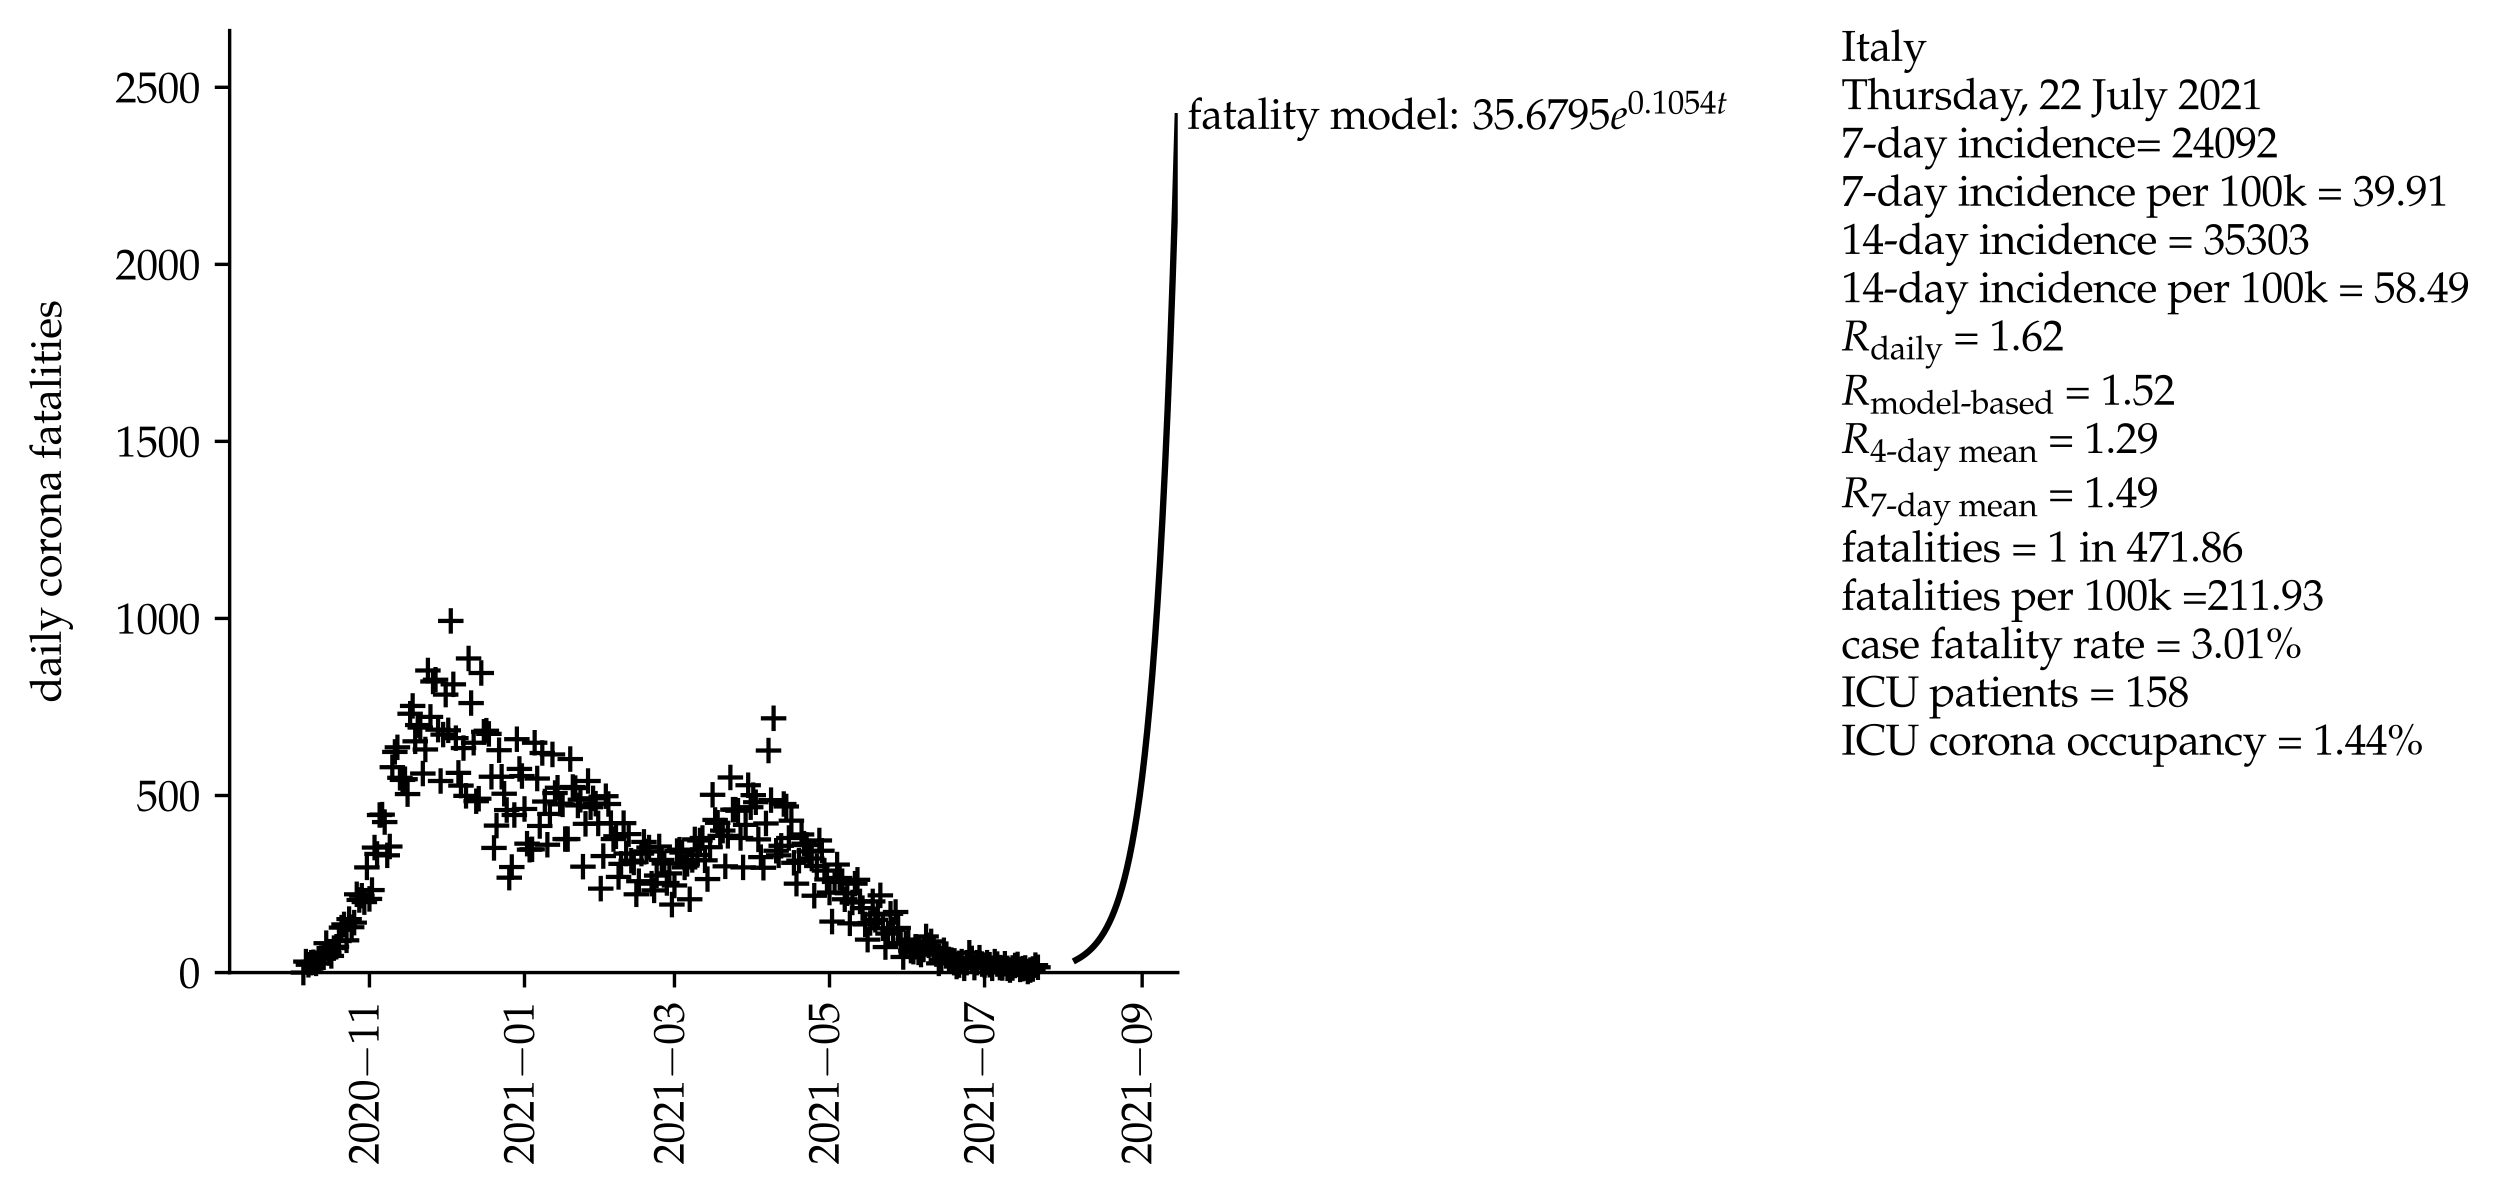 <?xml version="1.0" encoding="utf-8" standalone="no"?>
<!DOCTYPE svg PUBLIC "-//W3C//DTD SVG 1.1//EN"
  "http://www.w3.org/Graphics/SVG/1.1/DTD/svg11.dtd">
<svg height="281.367pt" version="1.1" viewBox="0 0 588.547 281.367" width="588.547pt" xmlns="http://www.w3.org/2000/svg" xmlns:xlink="http://www.w3.org/1999/xlink">
 <defs>
  <style type="text/css">*{stroke-linecap:butt;stroke-linejoin:round;}</style>
 </defs>
 <g id="figure_1">
  <g id="patch_1">
   <path d="M 0 281.367 
L 588.547 281.367 
L 588.547 0 
L 0 0 
z
" style="fill:#ffffff;"/>
  </g>
  <g id="axes_1">
   <g id="patch_2">
    <path d="M 54.063 228.96 
L 277.263 228.96 
L 277.263 7.2 
L 54.063 7.2 
z
" style="fill:#ffffff;"/>
   </g>
   <g id="matplotlib.axis_1">
    <g id="xtick_1">
     <g id="line2d_1">
      <defs>
       <path d="M 0 0 
L 0 3.5 
" id="m28da1f8d62" style="stroke:#000000;stroke-width:0.8;"/>
      </defs>
      <g>
       <use style="stroke:#000000;stroke-width:0.8;" x="86.974" xlink:href="#m28da1f8d62" y="228.96"/>
      </g>
     </g>
     <g id="text_1">
      <!-- $\mathdefault{2020{-}11}$ -->
      <g transform="translate(89.134 274.167)rotate(-90)scale(0.1 -0.1)">
       <defs>
        <path d="M 102 160 
L 102 0 
C 1299 0 1299 0 1530 0 
C 1760 0 1760 0 2995 0 
C 2982 125 2982 186 2982 269 
C 2982 348 2982 407 2995 539 
C 2259 539 1965 539 781 539 
L 1946 1761 
C 2566 2414 2758 2763 2758 3238 
C 2758 3966 2259 4416 1446 4416 
C 986 4416 672 4288 358 3969 
L 250 3099 
L 435 3099 
L 518 3393 
C 621 3763 851 3923 1280 3923 
C 1830 3923 2182 3577 2182 3035 
C 2182 2555 1914 2083 1190 1316 
L 102 160 
z
" id="URWPalladioL-Roma-32" transform="scale(0.016)"/>
        <path d="M 1683 4416 
C 691 4416 186 3628 186 2077 
C 186 1326 320 680 544 366 
C 768 51 1126 -128 1523 -128 
C 2490 -128 2976 705 2976 2346 
C 2976 3749 2560 4416 1683 4416 
z
M 1568 4192 
C 2189 4192 2438 3564 2438 2025 
C 2438 661 2195 96 1606 96 
C 986 96 723 744 723 2308 
C 723 3660 960 4192 1568 4192 
z
" id="URWPalladioL-Roma-30" transform="scale(0.016)"/>
        <path d="M 4218 1472 
C 4326 1472 4442 1472 4442 1600 
C 4442 1728 4326 1728 4218 1728 
L 755 1728 
C 646 1728 531 1728 531 1600 
C 531 1472 646 1472 755 1472 
L 4218 1472 
z
" id="CMSY10-0" transform="scale(0.016)"/>
        <path d="M 429 3584 
L 493 3584 
L 1318 3956 
C 1325 3962 1331 3962 1338 3962 
C 1376 3962 1389 3905 1389 3751 
L 1389 613 
C 1389 276 1318 205 973 205 
L 614 205 
L 614 0 
C 1600 0 1600 0 1670 0 
C 1754 0 1894 0 2112 0 
C 2189 0 2413 0 2675 0 
L 2675 205 
L 2342 205 
C 1990 205 1926 276 1926 612 
L 1926 4443 
L 1837 4475 
C 1421 4257 966 4065 384 3860 
L 429 3584 
z
" id="URWPalladioL-Roma-31" transform="scale(0.016)"/>
       </defs>
       <use transform="scale(0.996)" xlink:href="#URWPalladioL-Roma-32"/>
       <use transform="translate(49.813 0)scale(0.996)" xlink:href="#URWPalladioL-Roma-30"/>
       <use transform="translate(99.626 0)scale(0.996)" xlink:href="#URWPalladioL-Roma-32"/>
       <use transform="translate(149.44 0)scale(0.996)" xlink:href="#URWPalladioL-Roma-30"/>
       <use transform="translate(200.498 0)scale(1.038)" xlink:href="#CMSY10-0"/>
       <use transform="translate(282.44 0)scale(0.996)" xlink:href="#URWPalladioL-Roma-31"/>
       <use transform="translate(332.253 0)scale(0.996)" xlink:href="#URWPalladioL-Roma-31"/>
      </g>
     </g>
    </g>
    <g id="xtick_2">
     <g id="line2d_2">
      <g>
       <use style="stroke:#000000;stroke-width:0.8;" x="123.476" xlink:href="#m28da1f8d62" y="228.96"/>
      </g>
     </g>
     <g id="text_2">
      <!-- $\mathdefault{2021{-}01}$ -->
      <g transform="translate(125.636 274.167)rotate(-90)scale(0.1 -0.1)">
       <use transform="scale(0.996)" xlink:href="#URWPalladioL-Roma-32"/>
       <use transform="translate(49.813 0)scale(0.996)" xlink:href="#URWPalladioL-Roma-30"/>
       <use transform="translate(99.626 0)scale(0.996)" xlink:href="#URWPalladioL-Roma-32"/>
       <use transform="translate(149.44 0)scale(0.996)" xlink:href="#URWPalladioL-Roma-31"/>
       <use transform="translate(200.498 0)scale(1.038)" xlink:href="#CMSY10-0"/>
       <use transform="translate(282.44 0)scale(0.996)" xlink:href="#URWPalladioL-Roma-30"/>
       <use transform="translate(332.253 0)scale(0.996)" xlink:href="#URWPalladioL-Roma-31"/>
      </g>
     </g>
    </g>
    <g id="xtick_3">
     <g id="line2d_3">
      <g>
       <use style="stroke:#000000;stroke-width:0.8;" x="158.781" xlink:href="#m28da1f8d62" y="228.96"/>
      </g>
     </g>
     <g id="text_3">
      <!-- $\mathdefault{2021{-}03}$ -->
      <g transform="translate(160.941 274.167)rotate(-90)scale(0.1 -0.1)">
       <defs>
        <path d="M 275 3197 
L 474 3197 
L 589 3554 
C 659 3770 1062 3987 1395 3987 
C 1811 3987 2150 3649 2150 3248 
C 2150 2770 1773 2368 1318 2368 
C 1267 2368 1197 2368 1114 2381 
L 1018 2381 
L 941 2047 
L 986 2008 
C 1229 2118 1350 2150 1523 2150 
C 2054 2150 2362 1809 2362 1222 
C 2362 566 1971 135 1376 135 
C 1082 135 819 231 627 411 
C 474 553 390 701 269 1049 
L 96 985 
C 230 593 282 361 320 39 
C 659 -77 941 -128 1178 -128 
C 1690 -128 2278 161 2630 593 
C 2848 857 2957 1140 2957 1442 
C 2957 1751 2829 2022 2598 2182 
C 2438 2298 2291 2350 1971 2407 
C 2483 2803 2675 3096 2675 3472 
C 2675 4040 2202 4416 1491 4416 
C 1056 4416 768 4295 461 3989 
L 275 3197 
z
" id="URWPalladioL-Roma-33" transform="scale(0.016)"/>
       </defs>
       <use transform="scale(0.996)" xlink:href="#URWPalladioL-Roma-32"/>
       <use transform="translate(49.813 0)scale(0.996)" xlink:href="#URWPalladioL-Roma-30"/>
       <use transform="translate(99.626 0)scale(0.996)" xlink:href="#URWPalladioL-Roma-32"/>
       <use transform="translate(149.44 0)scale(0.996)" xlink:href="#URWPalladioL-Roma-31"/>
       <use transform="translate(200.498 0)scale(1.038)" xlink:href="#CMSY10-0"/>
       <use transform="translate(282.44 0)scale(0.996)" xlink:href="#URWPalladioL-Roma-30"/>
       <use transform="translate(332.253 0)scale(0.996)" xlink:href="#URWPalladioL-Roma-33"/>
      </g>
     </g>
    </g>
    <g id="xtick_4">
     <g id="line2d_4">
      <g>
       <use style="stroke:#000000;stroke-width:0.8;" x="195.283" xlink:href="#m28da1f8d62" y="228.96"/>
      </g>
     </g>
     <g id="text_4">
      <!-- $\mathdefault{2021{-}05}$ -->
      <g transform="translate(197.443 274.167)rotate(-90)scale(0.1 -0.1)">
       <defs>
        <path d="M 813 3877 
C 1638 3877 1997 3877 2765 3877 
L 2797 3907 
C 2784 4016 2784 4064 2784 4144 
C 2784 4229 2784 4277 2797 4386 
L 2765 4416 
C 2285 4416 1997 4416 1651 4416 
C 1299 4416 1018 4416 538 4416 
L 506 4403 
C 512 4011 518 3729 518 3523 
C 518 2977 499 2360 480 2077 
L 608 2038 
C 909 2341 1082 2432 1395 2432 
C 2010 2432 2394 1993 2394 1296 
C 2394 580 1984 160 1286 160 
C 941 160 621 277 531 444 
L 237 973 
L 83 883 
C 230 516 307 310 397 27 
C 576 -71 832 -128 1107 -128 
C 1536 -128 1990 59 2342 368 
C 2733 716 2938 1154 2938 1630 
C 2938 2359 2419 2874 1690 2874 
C 1382 2874 1152 2791 755 2554 
L 813 3877 
z
" id="URWPalladioL-Roma-35" transform="scale(0.016)"/>
       </defs>
       <use transform="scale(0.996)" xlink:href="#URWPalladioL-Roma-32"/>
       <use transform="translate(49.813 0)scale(0.996)" xlink:href="#URWPalladioL-Roma-30"/>
       <use transform="translate(99.626 0)scale(0.996)" xlink:href="#URWPalladioL-Roma-32"/>
       <use transform="translate(149.44 0)scale(0.996)" xlink:href="#URWPalladioL-Roma-31"/>
       <use transform="translate(200.498 0)scale(1.038)" xlink:href="#CMSY10-0"/>
       <use transform="translate(282.44 0)scale(0.996)" xlink:href="#URWPalladioL-Roma-30"/>
       <use transform="translate(332.253 0)scale(0.996)" xlink:href="#URWPalladioL-Roma-35"/>
      </g>
     </g>
    </g>
    <g id="xtick_5">
     <g id="line2d_5">
      <g>
       <use style="stroke:#000000;stroke-width:0.8;" x="231.785" xlink:href="#m28da1f8d62" y="228.96"/>
      </g>
     </g>
     <g id="text_5">
      <!-- $\mathdefault{2021{-}07}$ -->
      <g transform="translate(233.945 274.167)rotate(-90)scale(0.1 -0.1)">
       <defs>
        <path d="M 358 32 
L 416 -51 
C 666 -32 666 -32 710 -32 
C 755 -32 755 -32 1005 -51 
C 1274 649 1587 1317 2010 2087 
L 3181 4199 
L 3181 4372 
C 2490 4372 2266 4372 1747 4372 
C 1280 4372 966 4372 346 4372 
L 282 4359 
C 301 3750 301 3750 301 3685 
C 301 3614 301 3614 282 3031 
L 474 3031 
L 518 3390 
C 570 3789 614 3840 909 3840 
L 2618 3840 
C 2362 3313 2163 2941 1920 2549 
L 358 32 
z
" id="URWPalladioL-Roma-37" transform="scale(0.016)"/>
       </defs>
       <use transform="scale(0.996)" xlink:href="#URWPalladioL-Roma-32"/>
       <use transform="translate(49.813 0)scale(0.996)" xlink:href="#URWPalladioL-Roma-30"/>
       <use transform="translate(99.626 0)scale(0.996)" xlink:href="#URWPalladioL-Roma-32"/>
       <use transform="translate(149.44 0)scale(0.996)" xlink:href="#URWPalladioL-Roma-31"/>
       <use transform="translate(200.498 0)scale(1.038)" xlink:href="#CMSY10-0"/>
       <use transform="translate(282.44 0)scale(0.996)" xlink:href="#URWPalladioL-Roma-30"/>
       <use transform="translate(332.253 0)scale(0.996)" xlink:href="#URWPalladioL-Roma-37"/>
      </g>
     </g>
    </g>
    <g id="xtick_6">
     <g id="line2d_6">
      <g>
       <use style="stroke:#000000;stroke-width:0.8;" x="268.885" xlink:href="#m28da1f8d62" y="228.96"/>
      </g>
     </g>
     <g id="text_6">
      <!-- $\mathdefault{2021{-}09}$ -->
      <g transform="translate(271.045 274.167)rotate(-90)scale(0.1 -0.1)">
       <defs>
        <path d="M 614 -106 
C 1325 125 1632 272 1978 566 
C 2598 1098 2925 1835 2925 2693 
C 2925 3776 2406 4435 1562 4435 
C 742 4435 128 3795 128 2938 
C 128 2201 608 1664 1274 1664 
C 1491 1664 1741 1734 1856 1830 
L 2304 2202 
C 2253 1125 1555 336 397 54 
L 397 3 
L 614 -106 
z
M 1536 4224 
C 1824 4224 2035 4102 2176 3846 
C 2291 3641 2368 3328 2368 3040 
C 2368 2451 2029 2055 1536 2055 
C 1024 2055 678 2509 678 3174 
C 678 3821 1011 4224 1536 4224 
z
" id="URWPalladioL-Roma-39" transform="scale(0.016)"/>
       </defs>
       <use transform="scale(0.996)" xlink:href="#URWPalladioL-Roma-32"/>
       <use transform="translate(49.813 0)scale(0.996)" xlink:href="#URWPalladioL-Roma-30"/>
       <use transform="translate(99.626 0)scale(0.996)" xlink:href="#URWPalladioL-Roma-32"/>
       <use transform="translate(149.44 0)scale(0.996)" xlink:href="#URWPalladioL-Roma-31"/>
       <use transform="translate(200.498 0)scale(1.038)" xlink:href="#CMSY10-0"/>
       <use transform="translate(282.44 0)scale(0.996)" xlink:href="#URWPalladioL-Roma-30"/>
       <use transform="translate(332.253 0)scale(0.996)" xlink:href="#URWPalladioL-Roma-39"/>
      </g>
     </g>
    </g>
   </g>
   <g id="matplotlib.axis_2">
    <g id="ytick_1">
     <g id="line2d_7">
      <defs>
       <path d="M 0 0 
L -3.5 0 
" id="m9f24c9f84b" style="stroke:#000000;stroke-width:0.8;"/>
      </defs>
      <g>
       <use style="stroke:#000000;stroke-width:0.8;" x="54.063" xlink:href="#m9f24c9f84b" y="228.96"/>
      </g>
     </g>
     <g id="text_7">
      <!-- $\mathdefault{0}$ -->
      <g transform="translate(42.082 232.524)scale(0.1 -0.1)">
       <use transform="scale(0.996)" xlink:href="#URWPalladioL-Roma-30"/>
      </g>
     </g>
    </g>
    <g id="ytick_2">
     <g id="line2d_8">
      <g>
       <use style="stroke:#000000;stroke-width:0.8;" x="54.063" xlink:href="#m9f24c9f84b" y="187.278"/>
      </g>
     </g>
     <g id="text_8">
      <!-- $\mathdefault{500}$ -->
      <g transform="translate(32.119 190.842)scale(0.1 -0.1)">
       <use transform="scale(0.996)" xlink:href="#URWPalladioL-Roma-35"/>
       <use transform="translate(49.813 0)scale(0.996)" xlink:href="#URWPalladioL-Roma-30"/>
       <use transform="translate(99.626 0)scale(0.996)" xlink:href="#URWPalladioL-Roma-30"/>
      </g>
     </g>
    </g>
    <g id="ytick_3">
     <g id="line2d_9">
      <g>
       <use style="stroke:#000000;stroke-width:0.8;" x="54.063" xlink:href="#m9f24c9f84b" y="145.595"/>
      </g>
     </g>
     <g id="text_9">
      <!-- $\mathdefault{1000}$ -->
      <g transform="translate(27.138 149.16)scale(0.1 -0.1)">
       <use transform="scale(0.996)" xlink:href="#URWPalladioL-Roma-31"/>
       <use transform="translate(49.813 0)scale(0.996)" xlink:href="#URWPalladioL-Roma-30"/>
       <use transform="translate(99.626 0)scale(0.996)" xlink:href="#URWPalladioL-Roma-30"/>
       <use transform="translate(149.44 0)scale(0.996)" xlink:href="#URWPalladioL-Roma-30"/>
      </g>
     </g>
    </g>
    <g id="ytick_4">
     <g id="line2d_10">
      <g>
       <use style="stroke:#000000;stroke-width:0.8;" x="54.063" xlink:href="#m9f24c9f84b" y="103.913"/>
      </g>
     </g>
     <g id="text_10">
      <!-- $\mathdefault{1500}$ -->
      <g transform="translate(27.138 107.477)scale(0.1 -0.1)">
       <use transform="scale(0.996)" xlink:href="#URWPalladioL-Roma-31"/>
       <use transform="translate(49.813 0)scale(0.996)" xlink:href="#URWPalladioL-Roma-35"/>
       <use transform="translate(99.626 0)scale(0.996)" xlink:href="#URWPalladioL-Roma-30"/>
       <use transform="translate(149.44 0)scale(0.996)" xlink:href="#URWPalladioL-Roma-30"/>
      </g>
     </g>
    </g>
    <g id="ytick_5">
     <g id="line2d_11">
      <g>
       <use style="stroke:#000000;stroke-width:0.8;" x="54.063" xlink:href="#m9f24c9f84b" y="62.231"/>
      </g>
     </g>
     <g id="text_11">
      <!-- $\mathdefault{2000}$ -->
      <g transform="translate(27.138 65.795)scale(0.1 -0.1)">
       <use transform="scale(0.996)" xlink:href="#URWPalladioL-Roma-32"/>
       <use transform="translate(49.813 0)scale(0.996)" xlink:href="#URWPalladioL-Roma-30"/>
       <use transform="translate(99.626 0)scale(0.996)" xlink:href="#URWPalladioL-Roma-30"/>
       <use transform="translate(149.44 0)scale(0.996)" xlink:href="#URWPalladioL-Roma-30"/>
      </g>
     </g>
    </g>
    <g id="ytick_6">
     <g id="line2d_12">
      <g>
       <use style="stroke:#000000;stroke-width:0.8;" x="54.063" xlink:href="#m9f24c9f84b" y="20.549"/>
      </g>
     </g>
     <g id="text_12">
      <!-- $\mathdefault{2500}$ -->
      <g transform="translate(27.138 24.113)scale(0.1 -0.1)">
       <use transform="scale(0.996)" xlink:href="#URWPalladioL-Roma-32"/>
       <use transform="translate(49.813 0)scale(0.996)" xlink:href="#URWPalladioL-Roma-35"/>
       <use transform="translate(99.626 0)scale(0.996)" xlink:href="#URWPalladioL-Roma-30"/>
       <use transform="translate(149.44 0)scale(0.996)" xlink:href="#URWPalladioL-Roma-30"/>
      </g>
     </g>
    </g>
    <g id="text_13">
     <!-- daily corona fatalities -->
     <g transform="translate(14.328 165.427)rotate(-90)scale(0.1 -0.1)">
      <defs>
       <path d="M 2637 2802 
C 2278 2956 2099 3008 1875 3008 
C 1702 3008 1549 2969 1389 2887 
L 826 2593 
C 461 2401 224 1935 224 1392 
C 224 881 397 460 710 204 
C 928 19 1229 -64 1645 -64 
C 1773 -64 1920 -38 1952 -13 
L 2662 583 
L 2630 -7 
C 2944 -7 3046 -7 3123 -7 
C 3174 -7 3264 -7 3398 -7 
C 3443 -7 3571 -7 3706 -7 
L 3706 192 
L 3411 192 
C 3194 192 3174 237 3174 643 
L 3174 4607 
L 3117 4659 
C 2835 4550 2624 4498 2118 4421 
L 2118 4242 
L 2477 4242 
C 2592 4242 2637 4171 2637 3978 
L 2637 2802 
z
M 2637 1424 
C 2637 1009 2624 946 2541 799 
C 2362 499 2048 302 1747 302 
C 1184 302 781 844 781 1603 
C 781 2298 1126 2706 1702 2706 
C 1946 2706 2202 2623 2426 2470 
C 2560 2381 2637 2298 2637 2246 
L 2637 1424 
z
" id="URWPalladioL-Roma-64" transform="scale(0.016)"/>
       <path d="M 2074 538 
L 2042 -1 
C 2458 -1 2458 -1 2541 -1 
C 2573 -1 2733 -1 3014 -1 
L 3014 192 
L 2765 192 
C 2611 192 2586 244 2586 558 
L 2586 1731 
C 2586 2668 2317 3008 1574 3008 
C 1299 3008 1043 2937 800 2791 
L 461 2585 
L 461 2171 
L 627 2126 
L 710 2323 
C 845 2623 909 2668 1203 2668 
C 1805 2668 2054 2431 2074 1852 
L 1440 1736 
C 570 1577 205 1277 205 722 
C 205 224 506 -64 1011 -64 
C 1126 -64 1235 -45 1280 -13 
L 2074 538 
z
M 2074 806 
C 1888 544 1485 302 1235 302 
C 979 302 755 538 755 812 
C 755 1048 883 1271 1075 1392 
C 1235 1488 1587 1577 2074 1648 
L 2074 806 
z
" id="URWPalladioL-Roma-61" transform="scale(0.016)"/>
       <path d="M 1203 2993 
L 1146 3019 
C 819 2884 486 2793 147 2755 
L 147 2576 
L 384 2576 
C 640 2576 666 2531 666 2105 
L 666 651 
C 666 244 646 199 429 199 
L 134 199 
L 134 0 
C 774 0 774 0 934 0 
C 1094 0 1094 0 1734 0 
L 1734 199 
L 1440 199 
C 1222 199 1203 244 1203 651 
L 1203 2993 
z
M 909 4416 
C 717 4416 550 4249 550 4056 
C 550 3870 717 3704 902 3704 
C 1088 3704 1261 3870 1261 4056 
C 1261 4236 1088 4416 909 4416 
z
" id="URWPalladioL-Roma-69" transform="scale(0.016)"/>
       <path d="M 147 4256 
L 506 4256 
C 621 4256 666 4185 666 3992 
L 666 651 
C 666 244 646 199 429 199 
L 134 199 
L 134 0 
C 774 0 774 0 934 0 
C 1094 0 1094 0 1734 0 
L 1734 199 
L 1440 199 
C 1222 199 1203 244 1203 650 
L 1203 4621 
L 1146 4673 
C 864 4564 653 4512 147 4435 
L 147 4256 
z
" id="URWPalladioL-Roma-6c" transform="scale(0.016)"/>
       <path d="M 1901 564 
C 1760 808 1690 956 1574 1270 
L 1165 2347 
C 1126 2456 1101 2552 1101 2618 
C 1101 2710 1171 2764 1318 2764 
L 1562 2764 
L 1562 2944 
C 941 2944 941 2944 819 2944 
C 698 2944 698 2944 77 2944 
L 77 2777 
L 192 2764 
C 352 2745 429 2674 525 2451 
L 1222 775 
C 1402 340 1466 186 1581 -134 
L 1434 -524 
C 1229 -1062 979 -1362 736 -1362 
C 634 -1362 518 -1311 410 -1215 
L 326 -1215 
L 173 -1696 
C 294 -1760 397 -1792 518 -1792 
C 947 -1792 1222 -1562 1466 -1005 
L 2765 1990 
C 3021 2572 3142 2745 3302 2764 
L 3482 2777 
L 3482 2944 
C 2976 2944 2976 2944 2874 2944 
C 2771 2944 2771 2944 2266 2944 
L 2266 2777 
L 2432 2764 
C 2611 2751 2701 2694 2701 2604 
C 2701 2559 2688 2501 2662 2437 
L 1901 564 
z
" id="URWPalladioL-Roma-79" transform="scale(0.016)"/>
       <path d="M 2554 1994 
C 2554 2289 2586 2552 2643 2783 
C 2387 2937 2163 3008 1901 3008 
C 1594 3008 1235 2886 851 2642 
C 403 2360 166 1911 166 1347 
C 166 481 774 -128 1632 -128 
C 1965 -128 2445 -6 2509 90 
L 2643 295 
L 2579 391 
C 2342 263 2138 205 1907 205 
C 1197 205 730 757 730 1603 
C 730 2289 1050 2674 1626 2674 
C 1907 2674 2214 2546 2330 2386 
L 2374 1994 
L 2554 1994 
z
" id="URWPalladioL-Roma-63" transform="scale(0.016)"/>
       <path d="M 1786 3008 
C 851 3008 205 2347 205 1392 
C 205 487 774 -128 1600 -128 
C 2586 -128 3290 558 3290 1520 
C 3290 2386 2662 3008 1786 3008 
z
M 1670 2796 
C 2259 2796 2694 2155 2694 1283 
C 2694 545 2368 83 1850 83 
C 1222 83 800 699 800 1610 
C 800 2379 1107 2796 1670 2796 
z
" id="URWPalladioL-Roma-6f" transform="scale(0.016)"/>
       <path d="M 147 2565 
L 384 2565 
C 640 2565 666 2520 666 2094 
L 666 643 
C 666 237 646 192 429 192 
L 134 192 
L 134 -7 
C 595 -7 762 -7 922 -7 
C 1050 -7 1050 -7 1837 -7 
L 1837 192 
L 1504 192 
C 1216 192 1203 211 1203 638 
L 1203 1751 
C 1203 2139 1459 2463 1773 2463 
C 1965 2463 2099 2373 2202 2169 
L 2336 2169 
L 2394 2937 
C 2323 2982 2208 3008 2093 3008 
C 1901 3008 1696 2905 1562 2745 
L 1203 2322 
L 1203 2982 
L 1146 3008 
C 819 2873 486 2783 147 2745 
L 147 2565 
z
" id="URWPalladioL-Roma-72" transform="scale(0.016)"/>
       <path d="M 2624 -7 
C 3014 -7 3021 -7 3130 -7 
C 3219 -7 3219 -7 3661 -7 
L 3661 179 
L 3398 205 
C 3181 205 3162 244 3162 654 
L 3162 1892 
C 3162 2642 2810 3008 2093 3008 
C 1856 3008 1722 2963 1587 2847 
L 1101 2424 
L 1101 2982 
L 1043 3008 
C 717 2873 384 2783 45 2745 
L 45 2565 
L 282 2565 
C 538 2565 563 2520 563 2094 
L 563 643 
C 563 237 544 192 326 192 
L 38 192 
L 38 -7 
C 474 -7 646 -7 832 -7 
C 1018 -7 1190 -7 1626 -7 
L 1626 192 
L 1338 192 
C 1120 192 1101 237 1101 643 
L 1101 2011 
C 1101 2300 1523 2616 1914 2616 
C 2342 2616 2624 2297 2624 1806 
L 2624 -7 
z
" id="URWPalladioL-Roma-6e" transform="scale(0.016)"/>
       <path d="M 2182 4601 
C 2048 4652 1971 4672 1888 4672 
C 1683 4672 1459 4563 1318 4404 
L 947 3985 
C 762 3775 678 3490 678 3070 
L 678 2803 
L 237 2604 
L 237 2476 
L 678 2476 
L 678 651 
C 678 244 659 199 442 199 
L 147 199 
L 147 0 
C 787 0 787 0 947 0 
C 1107 0 1107 0 1747 0 
L 1747 199 
L 1453 199 
C 1235 199 1216 245 1216 653 
L 1216 2489 
L 2010 2489 
L 2054 2816 
L 1216 2816 
L 1216 3350 
C 1216 4073 1299 4248 1664 4248 
C 1837 4248 1952 4204 2106 4071 
L 2182 4109 
L 2182 4601 
z
" id="URWPalladioL-Roma-66" transform="scale(0.016)"/>
       <path d="M 627 2476 
L 627 619 
C 627 142 838 -64 1331 -64 
C 1478 -64 1632 -32 1670 13 
L 1978 353 
L 1894 463 
C 1734 372 1638 340 1517 340 
C 1267 340 1165 470 1165 788 
L 1165 2489 
L 1984 2489 
L 2042 2816 
L 1165 2816 
L 1165 3056 
C 1165 3321 1184 3547 1235 3951 
L 1158 4021 
C 1005 3925 813 3842 614 3778 
C 634 3585 640 3463 640 3271 
L 640 2822 
L 141 2598 
L 141 2476 
L 627 2476 
z
" id="URWPalladioL-Roma-74" transform="scale(0.016)"/>
       <path d="M 2797 447 
L 2714 511 
C 2304 269 2157 212 1882 212 
C 1466 212 1120 398 941 711 
C 819 921 774 1101 762 1472 
L 1696 1472 
C 2138 1472 2413 1472 2854 1544 
C 2861 1634 2867 1693 2867 1771 
C 2867 2520 2394 3008 1677 3008 
C 1440 3008 1165 2924 902 2770 
C 378 2469 166 2071 166 1404 
C 166 1000 262 654 435 410 
C 691 71 1120 -128 1600 -128 
C 1837 -128 2074 -77 2336 37 
C 2509 108 2643 191 2669 230 
L 2797 447 
z
M 2298 1690 
C 1965 1690 1811 1690 1581 1690 
C 1286 1690 1120 1690 774 1722 
C 774 2027 800 2169 883 2337 
C 1018 2622 1293 2796 1600 2796 
C 1811 2796 1978 2711 2093 2534 
C 2234 2319 2278 2129 2298 1690 
z
" id="URWPalladioL-Roma-65" transform="scale(0.016)"/>
       <path d="M 262 917 
C 262 475 243 282 192 26 
C 525 -83 774 -128 1069 -128 
C 1907 -128 2502 321 2502 949 
C 2502 1148 2445 1295 2323 1424 
C 2157 1584 1946 1661 1382 1770 
C 858 1873 685 2001 685 2296 
C 685 2616 909 2796 1299 2796 
C 1728 2796 2054 2572 2054 2270 
L 2054 2123 
L 2234 2123 
C 2240 2495 2246 2648 2266 2847 
C 1926 2963 1696 3008 1434 3008 
C 691 3008 237 2655 237 2078 
C 237 1770 378 1552 672 1417 
C 845 1340 1184 1238 1619 1141 
C 1907 1077 2029 943 2029 699 
C 2029 353 1709 109 1254 109 
C 787 109 454 333 454 654 
L 454 917 
L 262 917 
z
" id="URWPalladioL-Roma-73" transform="scale(0.016)"/>
      </defs>
      <use transform="scale(0.996)" xlink:href="#URWPalladioL-Roma-64"/>
      <use transform="translate(60.872 0)scale(0.996)" xlink:href="#URWPalladioL-Roma-61"/>
      <use transform="translate(110.685 0)scale(0.996)" xlink:href="#URWPalladioL-Roma-69"/>
      <use transform="translate(139.675 0)scale(0.996)" xlink:href="#URWPalladioL-Roma-6c"/>
      <use transform="translate(168.666 0)scale(0.996)" xlink:href="#URWPalladioL-Roma-79"/>
      <use transform="translate(248.964 0)scale(0.996)" xlink:href="#URWPalladioL-Roma-63"/>
      <use transform="translate(293.197 0)scale(0.996)" xlink:href="#URWPalladioL-Roma-6f"/>
      <use transform="translate(347.593 0)scale(0.996)" xlink:href="#URWPalladioL-Roma-72"/>
      <use transform="translate(385.152 0)scale(0.996)" xlink:href="#URWPalladioL-Roma-6f"/>
      <use transform="translate(439.548 0)scale(0.996)" xlink:href="#URWPalladioL-Roma-6e"/>
      <use transform="translate(497.53 0)scale(0.996)" xlink:href="#URWPalladioL-Roma-61"/>
      <use transform="translate(572.25 0)scale(0.996)" xlink:href="#URWPalladioL-Roma-66"/>
      <use transform="translate(605.425 0)scale(0.996)" xlink:href="#URWPalladioL-Roma-61"/>
      <use transform="translate(655.238 0)scale(0.996)" xlink:href="#URWPalladioL-Roma-74"/>
      <use transform="translate(687.715 0)scale(0.996)" xlink:href="#URWPalladioL-Roma-61"/>
      <use transform="translate(737.528 0)scale(0.996)" xlink:href="#URWPalladioL-Roma-6c"/>
      <use transform="translate(766.519 0)scale(0.996)" xlink:href="#URWPalladioL-Roma-69"/>
      <use transform="translate(795.509 0)scale(0.996)" xlink:href="#URWPalladioL-Roma-74"/>
      <use transform="translate(827.986 0)scale(0.996)" xlink:href="#URWPalladioL-Roma-69"/>
      <use transform="translate(856.977 0)scale(0.996)" xlink:href="#URWPalladioL-Roma-65"/>
      <use transform="translate(904.697 0)scale(0.996)" xlink:href="#URWPalladioL-Roma-73"/>
     </g>
    </g>
   </g>
   <g id="line2d_13">
    <defs>
     <path d="M -3 0 
L 3 0 
M 0 3 
L 0 -3 
" id="m33e25e72c3" style="stroke:#000000;"/>
    </defs>
    <g>
     <use style="stroke:#000000;" x="71.416" xlink:href="#m33e25e72c3" y="228.96"/>
     <use style="stroke:#000000;" x="72.015" xlink:href="#m33e25e72c3" y="226.376"/>
     <use style="stroke:#000000;" x="72.613" xlink:href="#m33e25e72c3" y="227.126"/>
     <use style="stroke:#000000;" x="73.211" xlink:href="#m33e25e72c3" y="226.626"/>
     <use style="stroke:#000000;" x="73.81" xlink:href="#m33e25e72c3" y="226.542"/>
     <use style="stroke:#000000;" x="74.408" xlink:href="#m33e25e72c3" y="226.793"/>
     <use style="stroke:#000000;" x="75.007" xlink:href="#m33e25e72c3" y="225.709"/>
     <use style="stroke:#000000;" x="75.605" xlink:href="#m33e25e72c3" y="225.542"/>
     <use style="stroke:#000000;" x="76.203" xlink:href="#m33e25e72c3" y="225.375"/>
     <use style="stroke:#000000;" x="76.802" xlink:href="#m33e25e72c3" y="222.041"/>
     <use style="stroke:#000000;" x="77.4" xlink:href="#m33e25e72c3" y="224.375"/>
     <use style="stroke:#000000;" x="77.999" xlink:href="#m33e25e72c3" y="225.042"/>
     <use style="stroke:#000000;" x="78.597" xlink:href="#m33e25e72c3" y="223.208"/>
     <use style="stroke:#000000;" x="79.195" xlink:href="#m33e25e72c3" y="222.874"/>
     <use style="stroke:#000000;" x="79.794" xlink:href="#m33e25e72c3" y="221.541"/>
     <use style="stroke:#000000;" x="80.392" xlink:href="#m33e25e72c3" y="218.373"/>
     <use style="stroke:#000000;" x="80.991" xlink:href="#m33e25e72c3" y="217.622"/>
     <use style="stroke:#000000;" x="81.589" xlink:href="#m33e25e72c3" y="221.374"/>
     <use style="stroke:#000000;" x="82.187" xlink:href="#m33e25e72c3" y="216.372"/>
     <use style="stroke:#000000;" x="82.786" xlink:href="#m33e25e72c3" y="218.289"/>
     <use style="stroke:#000000;" x="83.384" xlink:href="#m33e25e72c3" y="217.206"/>
     <use style="stroke:#000000;" x="83.983" xlink:href="#m33e25e72c3" y="210.536"/>
     <use style="stroke:#000000;" x="84.581" xlink:href="#m33e25e72c3" y="211.87"/>
     <use style="stroke:#000000;" x="85.179" xlink:href="#m33e25e72c3" y="210.87"/>
     <use style="stroke:#000000;" x="85.778" xlink:href="#m33e25e72c3" y="212.37"/>
     <use style="stroke:#000000;" x="86.376" xlink:href="#m33e25e72c3" y="204.201"/>
     <use style="stroke:#000000;" x="86.974" xlink:href="#m33e25e72c3" y="211.62"/>
     <use style="stroke:#000000;" x="87.573" xlink:href="#m33e25e72c3" y="209.536"/>
     <use style="stroke:#000000;" x="88.171" xlink:href="#m33e25e72c3" y="199.532"/>
     <use style="stroke:#000000;" x="88.77" xlink:href="#m33e25e72c3" y="201.033"/>
     <use style="stroke:#000000;" x="89.368" xlink:href="#m33e25e72c3" y="191.863"/>
     <use style="stroke:#000000;" x="89.966" xlink:href="#m33e25e72c3" y="191.779"/>
     <use style="stroke:#000000;" x="90.565" xlink:href="#m33e25e72c3" y="193.53"/>
     <use style="stroke:#000000;" x="91.163" xlink:href="#m33e25e72c3" y="201.366"/>
     <use style="stroke:#000000;" x="91.762" xlink:href="#m33e25e72c3" y="199.282"/>
     <use style="stroke:#000000;" x="92.36" xlink:href="#m33e25e72c3" y="180.609"/>
     <use style="stroke:#000000;" x="92.958" xlink:href="#m33e25e72c3" y="177.024"/>
     <use style="stroke:#000000;" x="93.557" xlink:href="#m33e25e72c3" y="175.94"/>
     <use style="stroke:#000000;" x="94.155" xlink:href="#m33e25e72c3" y="183.11"/>
     <use style="stroke:#000000;" x="94.754" xlink:href="#m33e25e72c3" y="183.61"/>
     <use style="stroke:#000000;" x="95.352" xlink:href="#m33e25e72c3" y="183.443"/>
     <use style="stroke:#000000;" x="95.95" xlink:href="#m33e25e72c3" y="186.944"/>
     <use style="stroke:#000000;" x="96.549" xlink:href="#m33e25e72c3" y="168.021"/>
     <use style="stroke:#000000;" x="97.147" xlink:href="#m33e25e72c3" y="166.187"/>
     <use style="stroke:#000000;" x="97.746" xlink:href="#m33e25e72c3" y="174.523"/>
     <use style="stroke:#000000;" x="98.344" xlink:href="#m33e25e72c3" y="170.688"/>
     <use style="stroke:#000000;" x="98.942" xlink:href="#m33e25e72c3" y="171.272"/>
     <use style="stroke:#000000;" x="99.541" xlink:href="#m33e25e72c3" y="182.109"/>
     <use style="stroke:#000000;" x="100.139" xlink:href="#m33e25e72c3" y="176.44"/>
     <use style="stroke:#000000;" x="100.737" xlink:href="#m33e25e72c3" y="157.85"/>
     <use style="stroke:#000000;" x="101.336" xlink:href="#m33e25e72c3" y="168.771"/>
     <use style="stroke:#000000;" x="101.934" xlink:href="#m33e25e72c3" y="160.434"/>
     <use style="stroke:#000000;" x="102.533" xlink:href="#m33e25e72c3" y="160.018"/>
     <use style="stroke:#000000;" x="103.131" xlink:href="#m33e25e72c3" y="171.772"/>
     <use style="stroke:#000000;" x="103.729" xlink:href="#m33e25e72c3" y="183.86"/>
     <use style="stroke:#000000;" x="104.328" xlink:href="#m33e25e72c3" y="172.939"/>
     <use style="stroke:#000000;" x="104.926" xlink:href="#m33e25e72c3" y="163.519"/>
     <use style="stroke:#000000;" x="105.525" xlink:href="#m33e25e72c3" y="171.939"/>
     <use style="stroke:#000000;" x="106.123" xlink:href="#m33e25e72c3" y="146.179"/>
     <use style="stroke:#000000;" x="106.721" xlink:href="#m33e25e72c3" y="161.101"/>
     <use style="stroke:#000000;" x="107.32" xlink:href="#m33e25e72c3" y="173.773"/>
     <use style="stroke:#000000;" x="107.918" xlink:href="#m33e25e72c3" y="181.942"/>
     <use style="stroke:#000000;" x="108.517" xlink:href="#m33e25e72c3" y="184.944"/>
     <use style="stroke:#000000;" x="109.115" xlink:href="#m33e25e72c3" y="176.107"/>
     <use style="stroke:#000000;" x="109.713" xlink:href="#m33e25e72c3" y="187.361"/>
     <use style="stroke:#000000;" x="110.312" xlink:href="#m33e25e72c3" y="155.016"/>
     <use style="stroke:#000000;" x="110.91" xlink:href="#m33e25e72c3" y="165.52"/>
     <use style="stroke:#000000;" x="111.509" xlink:href="#m33e25e72c3" y="174.856"/>
     <use style="stroke:#000000;" x="112.107" xlink:href="#m33e25e72c3" y="188.612"/>
     <use style="stroke:#000000;" x="112.705" xlink:href="#m33e25e72c3" y="188.028"/>
     <use style="stroke:#000000;" x="113.304" xlink:href="#m33e25e72c3" y="158.434"/>
     <use style="stroke:#000000;" x="113.902" xlink:href="#m33e25e72c3" y="172.272"/>
     <use style="stroke:#000000;" x="114.5" xlink:href="#m33e25e72c3" y="172.022"/>
     <use style="stroke:#000000;" x="115.099" xlink:href="#m33e25e72c3" y="172.772"/>
     <use style="stroke:#000000;" x="115.697" xlink:href="#m33e25e72c3" y="182.859"/>
     <use style="stroke:#000000;" x="116.296" xlink:href="#m33e25e72c3" y="199.616"/>
     <use style="stroke:#000000;" x="116.894" xlink:href="#m33e25e72c3" y="194.364"/>
     <use style="stroke:#000000;" x="117.492" xlink:href="#m33e25e72c3" y="176.607"/>
     <use style="stroke:#000000;" x="118.091" xlink:href="#m33e25e72c3" y="182.859"/>
     <use style="stroke:#000000;" x="118.689" xlink:href="#m33e25e72c3" y="186.861"/>
     <use style="stroke:#000000;" x="119.288" xlink:href="#m33e25e72c3" y="190.696"/>
     <use style="stroke:#000000;" x="119.886" xlink:href="#m33e25e72c3" y="206.618"/>
     <use style="stroke:#000000;" x="120.484" xlink:href="#m33e25e72c3" y="204.117"/>
     <use style="stroke:#000000;" x="121.083" xlink:href="#m33e25e72c3" y="191.863"/>
     <use style="stroke:#000000;" x="121.681" xlink:href="#m33e25e72c3" y="174.023"/>
     <use style="stroke:#000000;" x="122.28" xlink:href="#m33e25e72c3" y="181.025"/>
     <use style="stroke:#000000;" x="122.878" xlink:href="#m33e25e72c3" y="182.693"/>
     <use style="stroke:#000000;" x="123.476" xlink:href="#m33e25e72c3" y="190.446"/>
     <use style="stroke:#000000;" x="124.075" xlink:href="#m33e25e72c3" y="198.615"/>
     <use style="stroke:#000000;" x="124.673" xlink:href="#m33e25e72c3" y="200.033"/>
     <use style="stroke:#000000;" x="125.272" xlink:href="#m33e25e72c3" y="199.949"/>
     <use style="stroke:#000000;" x="125.87" xlink:href="#m33e25e72c3" y="174.856"/>
     <use style="stroke:#000000;" x="126.468" xlink:href="#m33e25e72c3" y="183.276"/>
     <use style="stroke:#000000;" x="127.067" xlink:href="#m33e25e72c3" y="194.447"/>
     <use style="stroke:#000000;" x="127.665" xlink:href="#m33e25e72c3" y="177.274"/>
     <use style="stroke:#000000;" x="128.263" xlink:href="#m33e25e72c3" y="188.695"/>
     <use style="stroke:#000000;" x="128.862" xlink:href="#m33e25e72c3" y="198.865"/>
     <use style="stroke:#000000;" x="129.46" xlink:href="#m33e25e72c3" y="191.613"/>
     <use style="stroke:#000000;" x="130.059" xlink:href="#m33e25e72c3" y="177.607"/>
     <use style="stroke:#000000;" x="130.657" xlink:href="#m33e25e72c3" y="186.694"/>
     <use style="stroke:#000000;" x="131.255" xlink:href="#m33e25e72c3" y="185.444"/>
     <use style="stroke:#000000;" x="131.854" xlink:href="#m33e25e72c3" y="189.195"/>
     <use style="stroke:#000000;" x="132.452" xlink:href="#m33e25e72c3" y="189.362"/>
     <use style="stroke:#000000;" x="133.051" xlink:href="#m33e25e72c3" y="197.532"/>
     <use style="stroke:#000000;" x="133.649" xlink:href="#m33e25e72c3" y="197.532"/>
     <use style="stroke:#000000;" x="134.247" xlink:href="#m33e25e72c3" y="178.691"/>
     <use style="stroke:#000000;" x="134.846" xlink:href="#m33e25e72c3" y="185.277"/>
     <use style="stroke:#000000;" x="135.444" xlink:href="#m33e25e72c3" y="185.527"/>
     <use style="stroke:#000000;" x="136.043" xlink:href="#m33e25e72c3" y="189.612"/>
     <use style="stroke:#000000;" x="136.641" xlink:href="#m33e25e72c3" y="188.278"/>
     <use style="stroke:#000000;" x="137.239" xlink:href="#m33e25e72c3" y="204.034"/>
     <use style="stroke:#000000;" x="137.838" xlink:href="#m33e25e72c3" y="193.947"/>
     <use style="stroke:#000000;" x="138.436" xlink:href="#m33e25e72c3" y="183.86"/>
     <use style="stroke:#000000;" x="139.035" xlink:href="#m33e25e72c3" y="190.029"/>
     <use style="stroke:#000000;" x="139.633" xlink:href="#m33e25e72c3" y="187.945"/>
     <use style="stroke:#000000;" x="140.231" xlink:href="#m33e25e72c3" y="189.195"/>
     <use style="stroke:#000000;" x="140.83" xlink:href="#m33e25e72c3" y="193.864"/>
     <use style="stroke:#000000;" x="141.428" xlink:href="#m33e25e72c3" y="209.203"/>
     <use style="stroke:#000000;" x="142.026" xlink:href="#m33e25e72c3" y="201.533"/>
     <use style="stroke:#000000;" x="142.625" xlink:href="#m33e25e72c3" y="187.444"/>
     <use style="stroke:#000000;" x="143.223" xlink:href="#m33e25e72c3" y="189.278"/>
     <use style="stroke:#000000;" x="143.822" xlink:href="#m33e25e72c3" y="193.78"/>
     <use style="stroke:#000000;" x="144.42" xlink:href="#m33e25e72c3" y="197.532"/>
     <use style="stroke:#000000;" x="145.018" xlink:href="#m33e25e72c3" y="196.865"/>
     <use style="stroke:#000000;" x="145.617" xlink:href="#m33e25e72c3" y="206.452"/>
     <use style="stroke:#000000;" x="146.215" xlink:href="#m33e25e72c3" y="203.367"/>
     <use style="stroke:#000000;" x="146.814" xlink:href="#m33e25e72c3" y="193.78"/>
     <use style="stroke:#000000;" x="147.412" xlink:href="#m33e25e72c3" y="200.95"/>
     <use style="stroke:#000000;" x="148.01" xlink:href="#m33e25e72c3" y="196.364"/>
     <use style="stroke:#000000;" x="148.609" xlink:href="#m33e25e72c3" y="202.617"/>
     <use style="stroke:#000000;" x="149.207" xlink:href="#m33e25e72c3" y="203.034"/>
     <use style="stroke:#000000;" x="149.806" xlink:href="#m33e25e72c3" y="210.536"/>
     <use style="stroke:#000000;" x="150.404" xlink:href="#m33e25e72c3" y="207.452"/>
     <use style="stroke:#000000;" x="151.002" xlink:href="#m33e25e72c3" y="200.95"/>
     <use style="stroke:#000000;" x="151.601" xlink:href="#m33e25e72c3" y="198.198"/>
     <use style="stroke:#000000;" x="152.199" xlink:href="#m33e25e72c3" y="200.449"/>
     <use style="stroke:#000000;" x="152.798" xlink:href="#m33e25e72c3" y="199.532"/>
     <use style="stroke:#000000;" x="153.396" xlink:href="#m33e25e72c3" y="208.036"/>
     <use style="stroke:#000000;" x="153.994" xlink:href="#m33e25e72c3" y="209.619"/>
     <use style="stroke:#000000;" x="154.593" xlink:href="#m33e25e72c3" y="206.118"/>
     <use style="stroke:#000000;" x="155.191" xlink:href="#m33e25e72c3" y="199.282"/>
     <use style="stroke:#000000;" x="155.789" xlink:href="#m33e25e72c3" y="202.45"/>
     <use style="stroke:#000000;" x="156.388" xlink:href="#m33e25e72c3" y="203.284"/>
     <use style="stroke:#000000;" x="156.986" xlink:href="#m33e25e72c3" y="207.869"/>
     <use style="stroke:#000000;" x="157.585" xlink:href="#m33e25e72c3" y="205.618"/>
     <use style="stroke:#000000;" x="158.183" xlink:href="#m33e25e72c3" y="212.954"/>
     <use style="stroke:#000000;" x="158.781" xlink:href="#m33e25e72c3" y="208.452"/>
     <use style="stroke:#000000;" x="159.38" xlink:href="#m33e25e72c3" y="200.366"/>
     <use style="stroke:#000000;" x="159.978" xlink:href="#m33e25e72c3" y="200.033"/>
     <use style="stroke:#000000;" x="160.577" xlink:href="#m33e25e72c3" y="200.699"/>
     <use style="stroke:#000000;" x="161.175" xlink:href="#m33e25e72c3" y="204.201"/>
     <use style="stroke:#000000;" x="161.773" xlink:href="#m33e25e72c3" y="203.367"/>
     <use style="stroke:#000000;" x="162.372" xlink:href="#m33e25e72c3" y="211.704"/>
     <use style="stroke:#000000;" x="162.97" xlink:href="#m33e25e72c3" y="202.45"/>
     <use style="stroke:#000000;" x="163.569" xlink:href="#m33e25e72c3" y="197.615"/>
     <use style="stroke:#000000;" x="164.167" xlink:href="#m33e25e72c3" y="201.283"/>
     <use style="stroke:#000000;" x="164.765" xlink:href="#m33e25e72c3" y="197.865"/>
     <use style="stroke:#000000;" x="165.364" xlink:href="#m33e25e72c3" y="197.281"/>
     <use style="stroke:#000000;" x="165.962" xlink:href="#m33e25e72c3" y="202.533"/>
     <use style="stroke:#000000;" x="166.561" xlink:href="#m33e25e72c3" y="206.952"/>
     <use style="stroke:#000000;" x="167.159" xlink:href="#m33e25e72c3" y="199.449"/>
     <use style="stroke:#000000;" x="167.757" xlink:href="#m33e25e72c3" y="187.111"/>
     <use style="stroke:#000000;" x="168.356" xlink:href="#m33e25e72c3" y="193.03"/>
     <use style="stroke:#000000;" x="168.954" xlink:href="#m33e25e72c3" y="193.697"/>
     <use style="stroke:#000000;" x="169.552" xlink:href="#m33e25e72c3" y="196.781"/>
     <use style="stroke:#000000;" x="170.151" xlink:href="#m33e25e72c3" y="195.531"/>
     <use style="stroke:#000000;" x="170.749" xlink:href="#m33e25e72c3" y="203.951"/>
     <use style="stroke:#000000;" x="171.348" xlink:href="#m33e25e72c3" y="196.781"/>
     <use style="stroke:#000000;" x="171.946" xlink:href="#m33e25e72c3" y="183.026"/>
     <use style="stroke:#000000;" x="172.544" xlink:href="#m33e25e72c3" y="190.612"/>
     <use style="stroke:#000000;" x="173.143" xlink:href="#m33e25e72c3" y="190.612"/>
     <use style="stroke:#000000;" x="173.741" xlink:href="#m33e25e72c3" y="190.862"/>
     <use style="stroke:#000000;" x="174.34" xlink:href="#m33e25e72c3" y="197.281"/>
     <use style="stroke:#000000;" x="174.938" xlink:href="#m33e25e72c3" y="204.201"/>
     <use style="stroke:#000000;" x="175.536" xlink:href="#m33e25e72c3" y="194.197"/>
     <use style="stroke:#000000;" x="176.135" xlink:href="#m33e25e72c3" y="184.86"/>
     <use style="stroke:#000000;" x="176.733" xlink:href="#m33e25e72c3" y="190.029"/>
     <use style="stroke:#000000;" x="177.332" xlink:href="#m33e25e72c3" y="187.194"/>
     <use style="stroke:#000000;" x="177.93" xlink:href="#m33e25e72c3" y="188.862"/>
     <use style="stroke:#000000;" x="178.528" xlink:href="#m33e25e72c3" y="197.615"/>
     <use style="stroke:#000000;" x="179.127" xlink:href="#m33e25e72c3" y="201.783"/>
     <use style="stroke:#000000;" x="179.725" xlink:href="#m33e25e72c3" y="204.284"/>
     <use style="stroke:#000000;" x="180.324" xlink:href="#m33e25e72c3" y="193.864"/>
     <use style="stroke:#000000;" x="180.922" xlink:href="#m33e25e72c3" y="176.69"/>
     <use style="stroke:#000000;" x="181.52" xlink:href="#m33e25e72c3" y="188.361"/>
     <use style="stroke:#000000;" x="182.119" xlink:href="#m33e25e72c3" y="169.104"/>
     <use style="stroke:#000000;" x="182.717" xlink:href="#m33e25e72c3" y="200.283"/>
     <use style="stroke:#000000;" x="183.315" xlink:href="#m33e25e72c3" y="201.366"/>
     <use style="stroke:#000000;" x="183.914" xlink:href="#m33e25e72c3" y="199.116"/>
     <use style="stroke:#000000;" x="184.512" xlink:href="#m33e25e72c3" y="189.278"/>
     <use style="stroke:#000000;" x="185.111" xlink:href="#m33e25e72c3" y="189.862"/>
     <use style="stroke:#000000;" x="185.709" xlink:href="#m33e25e72c3" y="197.281"/>
     <use style="stroke:#000000;" x="186.307" xlink:href="#m33e25e72c3" y="193.197"/>
     <use style="stroke:#000000;" x="186.906" xlink:href="#m33e25e72c3" y="203.117"/>
     <use style="stroke:#000000;" x="187.504" xlink:href="#m33e25e72c3" y="208.036"/>
     <use style="stroke:#000000;" x="188.103" xlink:href="#m33e25e72c3" y="202.617"/>
     <use style="stroke:#000000;" x="188.701" xlink:href="#m33e25e72c3" y="196.448"/>
     <use style="stroke:#000000;" x="189.299" xlink:href="#m33e25e72c3" y="198.615"/>
     <use style="stroke:#000000;" x="189.898" xlink:href="#m33e25e72c3" y="198.949"/>
     <use style="stroke:#000000;" x="190.496" xlink:href="#m33e25e72c3" y="200.449"/>
     <use style="stroke:#000000;" x="191.095" xlink:href="#m33e25e72c3" y="202.117"/>
     <use style="stroke:#000000;" x="191.693" xlink:href="#m33e25e72c3" y="210.87"/>
     <use style="stroke:#000000;" x="192.291" xlink:href="#m33e25e72c3" y="203.867"/>
     <use style="stroke:#000000;" x="192.89" xlink:href="#m33e25e72c3" y="197.865"/>
     <use style="stroke:#000000;" x="193.488" xlink:href="#m33e25e72c3" y="200.283"/>
     <use style="stroke:#000000;" x="194.087" xlink:href="#m33e25e72c3" y="204.951"/>
     <use style="stroke:#000000;" x="194.685" xlink:href="#m33e25e72c3" y="207.035"/>
     <use style="stroke:#000000;" x="195.283" xlink:href="#m33e25e72c3" y="210.12"/>
     <use style="stroke:#000000;" x="195.882" xlink:href="#m33e25e72c3" y="216.956"/>
     <use style="stroke:#000000;" x="196.48" xlink:href="#m33e25e72c3" y="207.619"/>
     <use style="stroke:#000000;" x="197.078" xlink:href="#m33e25e72c3" y="203.534"/>
     <use style="stroke:#000000;" x="197.677" xlink:href="#m33e25e72c3" y="206.702"/>
     <use style="stroke:#000000;" x="198.275" xlink:href="#m33e25e72c3" y="207.452"/>
     <use style="stroke:#000000;" x="198.874" xlink:href="#m33e25e72c3" y="211.704"/>
     <use style="stroke:#000000;" x="199.472" xlink:href="#m33e25e72c3" y="210.286"/>
     <use style="stroke:#000000;" x="200.07" xlink:href="#m33e25e72c3" y="217.372"/>
     <use style="stroke:#000000;" x="200.669" xlink:href="#m33e25e72c3" y="212.454"/>
     <use style="stroke:#000000;" x="201.267" xlink:href="#m33e25e72c3" y="208.036"/>
     <use style="stroke:#000000;" x="201.866" xlink:href="#m33e25e72c3" y="207.119"/>
     <use style="stroke:#000000;" x="202.464" xlink:href="#m33e25e72c3" y="212.204"/>
     <use style="stroke:#000000;" x="203.062" xlink:href="#m33e25e72c3" y="213.788"/>
     <use style="stroke:#000000;" x="203.661" xlink:href="#m33e25e72c3" y="217.622"/>
     <use style="stroke:#000000;" x="204.259" xlink:href="#m33e25e72c3" y="221.207"/>
     <use style="stroke:#000000;" x="204.858" xlink:href="#m33e25e72c3" y="217.289"/>
     <use style="stroke:#000000;" x="205.456" xlink:href="#m33e25e72c3" y="212.204"/>
     <use style="stroke:#000000;" x="206.054" xlink:href="#m33e25e72c3" y="216.539"/>
     <use style="stroke:#000000;" x="206.653" xlink:href="#m33e25e72c3" y="215.288"/>
     <use style="stroke:#000000;" x="207.251" xlink:href="#m33e25e72c3" y="210.787"/>
     <use style="stroke:#000000;" x="207.85" xlink:href="#m33e25e72c3" y="218.539"/>
     <use style="stroke:#000000;" x="208.448" xlink:href="#m33e25e72c3" y="222.958"/>
     <use style="stroke:#000000;" x="209.046" xlink:href="#m33e25e72c3" y="219.79"/>
     <use style="stroke:#000000;" x="209.645" xlink:href="#m33e25e72c3" y="215.121"/>
     <use style="stroke:#000000;" x="210.243" xlink:href="#m33e25e72c3" y="218.873"/>
     <use style="stroke:#000000;" x="210.841" xlink:href="#m33e25e72c3" y="214.705"/>
     <use style="stroke:#000000;" x="211.44" xlink:href="#m33e25e72c3" y="218.456"/>
     <use style="stroke:#000000;" x="212.038" xlink:href="#m33e25e72c3" y="222.041"/>
     <use style="stroke:#000000;" x="212.637" xlink:href="#m33e25e72c3" y="225.292"/>
     <use style="stroke:#000000;" x="213.235" xlink:href="#m33e25e72c3" y="222.124"/>
     <use style="stroke:#000000;" x="213.833" xlink:href="#m33e25e72c3" y="221.207"/>
     <use style="stroke:#000000;" x="214.432" xlink:href="#m33e25e72c3" y="223.791"/>
     <use style="stroke:#000000;" x="215.03" xlink:href="#m33e25e72c3" y="224.041"/>
     <use style="stroke:#000000;" x="215.629" xlink:href="#m33e25e72c3" y="222.874"/>
     <use style="stroke:#000000;" x="216.227" xlink:href="#m33e25e72c3" y="224.208"/>
     <use style="stroke:#000000;" x="216.825" xlink:href="#m33e25e72c3" y="224.708"/>
     <use style="stroke:#000000;" x="217.424" xlink:href="#m33e25e72c3" y="223.541"/>
     <use style="stroke:#000000;" x="218.022" xlink:href="#m33e25e72c3" y="220.457"/>
     <use style="stroke:#000000;" x="218.621" xlink:href="#m33e25e72c3" y="222.541"/>
     <use style="stroke:#000000;" x="219.219" xlink:href="#m33e25e72c3" y="221.624"/>
     <use style="stroke:#000000;" x="219.817" xlink:href="#m33e25e72c3" y="223.208"/>
     <use style="stroke:#000000;" x="220.416" xlink:href="#m33e25e72c3" y="224.625"/>
     <use style="stroke:#000000;" x="221.014" xlink:href="#m33e25e72c3" y="226.793"/>
     <use style="stroke:#000000;" x="221.613" xlink:href="#m33e25e72c3" y="225.959"/>
     <use style="stroke:#000000;" x="222.211" xlink:href="#m33e25e72c3" y="223.708"/>
     <use style="stroke:#000000;" x="222.809" xlink:href="#m33e25e72c3" y="224.625"/>
     <use style="stroke:#000000;" x="223.408" xlink:href="#m33e25e72c3" y="225.876"/>
     <use style="stroke:#000000;" x="224.006" xlink:href="#m33e25e72c3" y="226.042"/>
     <use style="stroke:#000000;" x="224.604" xlink:href="#m33e25e72c3" y="226.626"/>
     <use style="stroke:#000000;" x="225.203" xlink:href="#m33e25e72c3" y="227.543"/>
     <use style="stroke:#000000;" x="225.801" xlink:href="#m33e25e72c3" y="227.209"/>
     <use style="stroke:#000000;" x="226.4" xlink:href="#m33e25e72c3" y="226.376"/>
     <use style="stroke:#000000;" x="226.998" xlink:href="#m33e25e72c3" y="227.96"/>
     <use style="stroke:#000000;" x="227.596" xlink:href="#m33e25e72c3" y="226.626"/>
     <use style="stroke:#000000;" x="228.195" xlink:href="#m33e25e72c3" y="224.292"/>
     <use style="stroke:#000000;" x="228.793" xlink:href="#m33e25e72c3" y="225.625"/>
     <use style="stroke:#000000;" x="229.392" xlink:href="#m33e25e72c3" y="227.793"/>
     <use style="stroke:#000000;" x="229.99" xlink:href="#m33e25e72c3" y="226.626"/>
     <use style="stroke:#000000;" x="230.588" xlink:href="#m33e25e72c3" y="225.459"/>
     <use style="stroke:#000000;" x="231.187" xlink:href="#m33e25e72c3" y="226.959"/>
     <use style="stroke:#000000;" x="231.785" xlink:href="#m33e25e72c3" y="227.209"/>
     <use style="stroke:#000000;" x="232.384" xlink:href="#m33e25e72c3" y="226.626"/>
     <use style="stroke:#000000;" x="232.982" xlink:href="#m33e25e72c3" y="227.126"/>
     <use style="stroke:#000000;" x="233.58" xlink:href="#m33e25e72c3" y="227.96"/>
     <use style="stroke:#000000;" x="234.179" xlink:href="#m33e25e72c3" y="226.376"/>
     <use style="stroke:#000000;" x="234.777" xlink:href="#m33e25e72c3" y="226.959"/>
     <use style="stroke:#000000;" x="235.376" xlink:href="#m33e25e72c3" y="227.793"/>
     <use style="stroke:#000000;" x="235.974" xlink:href="#m33e25e72c3" y="227.876"/>
     <use style="stroke:#000000;" x="236.572" xlink:href="#m33e25e72c3" y="226.876"/>
     <use style="stroke:#000000;" x="237.171" xlink:href="#m33e25e72c3" y="227.96"/>
     <use style="stroke:#000000;" x="237.769" xlink:href="#m33e25e72c3" y="228.376"/>
     <use style="stroke:#000000;" x="238.367" xlink:href="#m33e25e72c3" y="227.876"/>
     <use style="stroke:#000000;" x="238.966" xlink:href="#m33e25e72c3" y="227.293"/>
     <use style="stroke:#000000;" x="239.564" xlink:href="#m33e25e72c3" y="227.043"/>
     <use style="stroke:#000000;" x="240.163" xlink:href="#m33e25e72c3" y="228.21"/>
     <use style="stroke:#000000;" x="240.761" xlink:href="#m33e25e72c3" y="228.043"/>
     <use style="stroke:#000000;" x="241.359" xlink:href="#m33e25e72c3" y="227.876"/>
     <use style="stroke:#000000;" x="241.958" xlink:href="#m33e25e72c3" y="228.71"/>
     <use style="stroke:#000000;" x="242.556" xlink:href="#m33e25e72c3" y="228.376"/>
     <use style="stroke:#000000;" x="243.155" xlink:href="#m33e25e72c3" y="228.126"/>
     <use style="stroke:#000000;" x="243.753" xlink:href="#m33e25e72c3" y="227.209"/>
     <use style="stroke:#000000;" x="244.351" xlink:href="#m33e25e72c3" y="227.71"/>
    </g>
   </g>
   <g id="line2d_14">
    <path clip-path="url(#pb2bad6cafb)" d="M 253.327 225.988 
L 253.926 225.657 
L 254.524 225.29 
L 255.122 224.882 
L 255.721 224.428 
L 256.319 223.924 
L 256.918 223.364 
L 257.516 222.742 
L 258.114 222.05 
L 258.713 221.282 
L 259.311 220.428 
L 259.91 219.479 
L 260.508 218.425 
L 261.106 217.254 
L 261.705 215.952 
L 262.303 214.506 
L 262.902 212.899 
L 263.5 211.113 
L 264.098 209.129 
L 264.697 206.925 
L 265.295 204.475 
L 265.893 201.753 
L 266.492 198.728 
L 267.09 195.367 
L 267.689 191.633 
L 268.287 187.483 
L 268.885 182.872 
L 269.484 177.748 
L 270.082 172.055 
L 270.681 165.729 
L 271.279 158.7 
L 271.877 150.89 
L 272.476 142.211 
L 273.074 132.568 
L 273.673 121.852 
L 274.271 109.946 
L 274.869 96.715 
L 275.468 82.015 
L 276.066 65.679 
L 276.665 47.529 
L 277.263 27.36 
" style="fill:none;stroke:#000000;stroke-linecap:square;stroke-width:1.5;"/>
   </g>
   <g id="patch_3">
    <path d="M 54.063 228.96 
L 54.063 7.2 
" style="fill:none;stroke:#000000;stroke-linecap:square;stroke-linejoin:miter;stroke-width:0.8;"/>
   </g>
   <g id="patch_4">
    <path d="M 54.063 228.96 
L 277.263 228.96 
" style="fill:none;stroke:#000000;stroke-linecap:square;stroke-linejoin:miter;stroke-width:0.8;"/>
   </g>
   <g id="text_14">
    <!-- Italy -->
    <g transform="translate(433.503 14.328)scale(0.1 -0.1)">
     <defs>
      <path d="M 1382 3663 
C 1382 4172 1414 4224 1709 4224 
L 2016 4224 
L 2016 4423 
C 1549 4423 1408 4423 1075 4423 
C 755 4423 602 4423 141 4423 
L 141 4224 
L 448 4224 
C 742 4224 774 4172 774 3663 
L 774 766 
C 774 256 742 205 448 205 
L 141 205 
L 141 0 
C 518 0 742 0 1075 0 
C 1408 0 1638 0 2016 0 
L 2016 205 
L 1709 205 
C 1414 205 1382 256 1382 766 
L 1382 3663 
z
" id="URWPalladioL-Roma-49" transform="scale(0.016)"/>
     </defs>
     <use transform="scale(0.996)" xlink:href="#URWPalladioL-Roma-49"/>
     <use transform="translate(33.574 0)scale(0.996)" xlink:href="#URWPalladioL-Roma-74"/>
     <use transform="translate(66.051 0)scale(0.996)" xlink:href="#URWPalladioL-Roma-61"/>
     <use transform="translate(115.864 0)scale(0.996)" xlink:href="#URWPalladioL-Roma-6c"/>
     <use transform="translate(144.855 0)scale(0.996)" xlink:href="#URWPalladioL-Roma-79"/>
    </g>
    <!-- Thursday, 22 July 2021 -->
    <g transform="translate(433.503 25.692)scale(0.1 -0.1)">
     <defs>
      <path d="M 1632 4114 
C 1651 3896 1658 3749 1658 3473 
L 1658 763 
C 1658 256 1626 205 1331 205 
L 1024 205 
L 1024 0 
C 1402 0 1626 0 1958 0 
C 2291 0 2522 0 2899 0 
L 2899 205 
L 2592 205 
C 2298 205 2266 256 2266 763 
L 2266 3473 
C 2266 3762 2272 3903 2291 4114 
L 3283 4114 
C 3462 4114 3533 4057 3539 3904 
L 3565 3400 
L 3763 3400 
C 3763 3810 3776 4056 3808 4416 
C 3347 4416 3136 4416 2957 4416 
C 2707 4416 2522 4416 2426 4416 
L 1414 4416 
C 1350 4416 1005 4416 550 4416 
L 115 4416 
C 147 4056 160 3810 160 3400 
L 358 3400 
L 384 3904 
C 390 4057 461 4114 640 4114 
L 1632 4114 
z
" id="URWPalladioL-Roma-54" transform="scale(0.016)"/>
      <path d="M 45 4248 
L 403 4248 
C 518 4248 563 4177 563 3984 
L 563 643 
C 563 237 544 192 326 192 
L 38 192 
L 38 -7 
C 474 -7 646 -7 832 -7 
C 1018 -7 1190 -7 1626 -7 
L 1626 192 
L 1338 192 
C 1120 192 1101 237 1101 643 
L 1101 2011 
C 1101 2300 1523 2616 1914 2616 
C 2342 2616 2624 2297 2624 1806 
L 2624 -7 
C 3014 -7 3021 -7 3130 -7 
C 3219 -7 3219 -7 3661 -7 
L 3661 179 
L 3398 205 
C 3181 205 3162 244 3162 654 
L 3162 1892 
C 3162 2642 2810 3008 2093 3008 
C 1856 3008 1722 2963 1587 2847 
L 1101 2424 
L 1101 4613 
L 1043 4665 
C 762 4556 550 4504 45 4427 
L 45 4248 
z
" id="URWPalladioL-Roma-68" transform="scale(0.016)"/>
      <path d="M 3219 3009 
L 3162 3035 
C 2835 2900 2502 2810 2163 2772 
L 2163 2592 
L 2400 2592 
C 2656 2592 2682 2547 2682 2121 
L 2682 1070 
C 2682 928 2592 747 2445 599 
C 2266 418 2061 327 1811 327 
C 1587 327 1408 398 1306 521 
C 1216 624 1171 824 1171 1107 
L 1171 3009 
L 1114 3035 
C 787 2900 454 2810 115 2772 
L 115 2592 
L 352 2592 
C 608 2592 634 2547 634 2122 
L 634 1039 
C 634 587 672 387 787 227 
C 928 33 1171 -64 1536 -64 
C 1824 -64 2080 26 2253 186 
L 2682 585 
C 2682 401 2675 298 2656 0 
C 3085 0 3091 0 3187 0 
C 3277 0 3277 0 3718 0 
L 3718 186 
L 3456 212 
C 3238 212 3219 251 3219 664 
L 3219 3009 
z
" id="URWPalladioL-Roma-75" transform="scale(0.016)"/>
      <path d="M 1306 789 
C 1133 731 1018 693 678 596 
C 634 109 474 -308 102 -923 
L 192 -994 
L 454 -872 
C 973 -199 1216 205 1395 699 
L 1306 789 
z
" id="URWPalladioL-Roma-2c" transform="scale(0.016)"/>
      <path d="M -64 -1229 
L 45 -1242 
L 90 -1248 
C 307 -1281 710 -1042 960 -728 
C 1274 -342 1357 -21 1357 757 
L 1357 3664 
C 1357 4172 1389 4224 1683 4224 
L 1990 4224 
L 1990 4423 
C 1523 4423 1382 4423 1050 4423 
C 730 4423 576 4423 115 4423 
L 115 4224 
L 422 4224 
C 717 4224 749 4172 749 3664 
L 749 -105 
C 749 -645 659 -832 403 -832 
C 250 -832 122 -793 -26 -704 
L -96 -742 
L -64 -1229 
z
" id="URWPalladioL-Roma-4a" transform="scale(0.016)"/>
     </defs>
     <use transform="scale(0.996)" xlink:href="#URWPalladioL-Roma-54"/>
     <use transform="translate(61.07 0)scale(0.996)" xlink:href="#URWPalladioL-Roma-68"/>
     <use transform="translate(119.052 0)scale(0.996)" xlink:href="#URWPalladioL-Roma-75"/>
     <use transform="translate(179.126 0)scale(0.996)" xlink:href="#URWPalladioL-Roma-72"/>
     <use transform="translate(218.478 0)scale(0.996)" xlink:href="#URWPalladioL-Roma-73"/>
     <use transform="translate(260.719 0)scale(0.996)" xlink:href="#URWPalladioL-Roma-64"/>
     <use transform="translate(321.591 0)scale(0.996)" xlink:href="#URWPalladioL-Roma-61"/>
     <use transform="translate(371.404 0)scale(0.996)" xlink:href="#URWPalladioL-Roma-79"/>
     <use transform="translate(415.737 0)scale(0.996)" xlink:href="#URWPalladioL-Roma-2c"/>
     <use transform="translate(465.55 0)scale(0.996)" xlink:href="#URWPalladioL-Roma-32"/>
     <use transform="translate(515.363 0)scale(0.996)" xlink:href="#URWPalladioL-Roma-32"/>
     <use transform="translate(590.083 0)scale(0.996)" xlink:href="#URWPalladioL-Roma-4a"/>
     <use transform="translate(623.258 0)scale(0.996)" xlink:href="#URWPalladioL-Roma-75"/>
     <use transform="translate(683.332 0)scale(0.996)" xlink:href="#URWPalladioL-Roma-6c"/>
     <use transform="translate(712.323 0)scale(0.996)" xlink:href="#URWPalladioL-Roma-79"/>
     <use transform="translate(792.621 0)scale(0.996)" xlink:href="#URWPalladioL-Roma-32"/>
     <use transform="translate(842.434 0)scale(0.996)" xlink:href="#URWPalladioL-Roma-30"/>
     <use transform="translate(892.247 0)scale(0.996)" xlink:href="#URWPalladioL-Roma-32"/>
     <use transform="translate(942.06 0)scale(0.996)" xlink:href="#URWPalladioL-Roma-31"/>
    </g>
    <!-- 7-day incidence= 24092 -->
    <g transform="translate(433.503 37.055)scale(0.1 -0.1)">
     <defs>
      <path d="M 1805 1408 
L 1997 1837 
L 1965 1869 
L 282 1869 
L 109 1440 
L 141 1408 
L 1805 1408 
z
" id="URWPalladioL-Roma-2d" transform="scale(0.016)"/>
      <path d="M 3552 2496 
L 326 2496 
L 326 2137 
L 3552 2137 
L 3552 2496 
z
M 3552 1255 
L 326 1255 
L 326 896 
L 3552 896 
L 3552 1255 
z
" id="URWPalladioL-Roma-3d" transform="scale(0.016)"/>
      <path d="M 1792 1152 
L 1792 673 
C 1792 289 1722 199 1408 199 
L 1011 199 
L 1011 0 
C 1862 0 1862 0 2016 0 
C 2170 0 2170 0 3021 0 
L 3021 199 
L 2714 199 
C 2400 199 2330 282 2330 669 
L 2330 1152 
C 2707 1152 2842 1152 3021 1133 
L 3021 1588 
C 2720 1563 2598 1563 2502 1563 
L 2483 1563 
L 2330 1563 
L 2330 2457 
C 2330 3600 2342 4152 2374 4416 
L 2298 4448 
L 1824 4275 
L 13 1299 
L 83 1152 
L 1792 1152 
z
M 1792 1563 
L 416 1563 
L 1792 3826 
L 1792 1563 
z
" id="URWPalladioL-Roma-34" transform="scale(0.016)"/>
     </defs>
     <use transform="scale(0.996)" xlink:href="#URWPalladioL-Roma-37"/>
     <use transform="translate(49.813 0)scale(0.996)" xlink:href="#URWPalladioL-Roma-2d"/>
     <use transform="translate(82.988 0)scale(0.996)" xlink:href="#URWPalladioL-Roma-64"/>
     <use transform="translate(143.86 0)scale(0.996)" xlink:href="#URWPalladioL-Roma-61"/>
     <use transform="translate(193.673 0)scale(0.996)" xlink:href="#URWPalladioL-Roma-79"/>
     <use transform="translate(273.972 0)scale(0.996)" xlink:href="#URWPalladioL-Roma-69"/>
     <use transform="translate(302.962 0)scale(0.996)" xlink:href="#URWPalladioL-Roma-6e"/>
     <use transform="translate(360.944 0)scale(0.996)" xlink:href="#URWPalladioL-Roma-63"/>
     <use transform="translate(405.178 0)scale(0.996)" xlink:href="#URWPalladioL-Roma-69"/>
     <use transform="translate(434.168 0)scale(0.996)" xlink:href="#URWPalladioL-Roma-64"/>
     <use transform="translate(495.04 0)scale(0.996)" xlink:href="#URWPalladioL-Roma-65"/>
     <use transform="translate(542.76 0)scale(0.996)" xlink:href="#URWPalladioL-Roma-6e"/>
     <use transform="translate(600.742 0)scale(0.996)" xlink:href="#URWPalladioL-Roma-63"/>
     <use transform="translate(644.975 0)scale(0.996)" xlink:href="#URWPalladioL-Roma-65"/>
     <use transform="translate(692.696 0)scale(0.996)" xlink:href="#URWPalladioL-Roma-3d"/>
     <use transform="translate(777.975 0)scale(0.996)" xlink:href="#URWPalladioL-Roma-32"/>
     <use transform="translate(827.789 0)scale(0.996)" xlink:href="#URWPalladioL-Roma-34"/>
     <use transform="translate(877.602 0)scale(0.996)" xlink:href="#URWPalladioL-Roma-30"/>
     <use transform="translate(927.415 0)scale(0.996)" xlink:href="#URWPalladioL-Roma-39"/>
     <use transform="translate(977.228 0)scale(0.996)" xlink:href="#URWPalladioL-Roma-32"/>
    </g>
    <!-- 7-day incidence per 100k = 39.91 -->
    <g transform="translate(433.503 48.418)scale(0.1 -0.1)">
     <defs>
      <path d="M 64 2565 
L 301 2565 
C 557 2565 582 2520 582 2095 
L 582 -1142 
C 582 -1548 563 -1593 346 -1593 
L 51 -1593 
L 51 -1792 
C 691 -1792 691 -1792 851 -1792 
C 1011 -1792 1011 -1792 1651 -1792 
L 1651 -1593 
L 1357 -1593 
C 1139 -1593 1120 -1547 1120 -1138 
L 1120 89 
C 1312 -26 1517 -71 1805 -71 
C 1990 -71 2157 -32 2259 32 
L 2989 505 
C 3245 672 3546 1330 3546 1740 
C 3546 2451 2957 3008 2214 3008 
C 1978 3008 1747 2943 1645 2847 
L 1120 2367 
L 1120 2982 
L 1062 3008 
C 736 2873 403 2783 64 2745 
L 64 2565 
z
M 1120 1964 
C 1120 2053 1152 2124 1235 2233 
C 1421 2469 1683 2591 2003 2591 
C 2605 2591 2989 2169 2989 1504 
C 2989 787 2560 256 1984 256 
C 1632 256 1370 372 1120 633 
L 1120 1964 
z
" id="URWPalladioL-Roma-70" transform="scale(0.016)"/>
      <path d="M 147 4256 
L 506 4256 
C 621 4256 666 4185 666 3992 
L 666 651 
C 666 244 646 199 429 199 
L 134 199 
L 134 0 
C 774 0 774 0 941 0 
C 1120 0 1152 0 1722 0 
L 1722 199 
L 1440 199 
C 1222 199 1203 244 1203 652 
L 1203 1546 
L 2899 -64 
L 3514 122 
L 3514 270 
C 3360 270 3174 379 2970 576 
L 2163 1374 
C 1933 1597 1862 1681 1754 1808 
L 2579 2449 
C 2880 2677 3053 2752 3270 2752 
L 3270 2944 
L 2630 2944 
C 2221 2536 1920 2255 1670 2057 
L 1203 1680 
L 1203 4621 
L 1146 4673 
C 864 4564 653 4512 147 4435 
L 147 4256 
z
" id="URWPalladioL-Roma-6b" transform="scale(0.016)"/>
      <path d="M 794 744 
C 602 744 429 564 429 372 
C 429 179 602 0 787 0 
C 992 0 1171 173 1171 372 
C 1171 564 992 744 794 744 
z
" id="URWPalladioL-Roma-2e" transform="scale(0.016)"/>
     </defs>
     <use transform="scale(0.996)" xlink:href="#URWPalladioL-Roma-37"/>
     <use transform="translate(49.813 0)scale(0.996)" xlink:href="#URWPalladioL-Roma-2d"/>
     <use transform="translate(82.988 0)scale(0.996)" xlink:href="#URWPalladioL-Roma-64"/>
     <use transform="translate(143.86 0)scale(0.996)" xlink:href="#URWPalladioL-Roma-61"/>
     <use transform="translate(193.673 0)scale(0.996)" xlink:href="#URWPalladioL-Roma-79"/>
     <use transform="translate(273.972 0)scale(0.996)" xlink:href="#URWPalladioL-Roma-69"/>
     <use transform="translate(302.962 0)scale(0.996)" xlink:href="#URWPalladioL-Roma-6e"/>
     <use transform="translate(360.944 0)scale(0.996)" xlink:href="#URWPalladioL-Roma-63"/>
     <use transform="translate(405.178 0)scale(0.996)" xlink:href="#URWPalladioL-Roma-69"/>
     <use transform="translate(434.168 0)scale(0.996)" xlink:href="#URWPalladioL-Roma-64"/>
     <use transform="translate(495.04 0)scale(0.996)" xlink:href="#URWPalladioL-Roma-65"/>
     <use transform="translate(542.76 0)scale(0.996)" xlink:href="#URWPalladioL-Roma-6e"/>
     <use transform="translate(600.742 0)scale(0.996)" xlink:href="#URWPalladioL-Roma-63"/>
     <use transform="translate(644.975 0)scale(0.996)" xlink:href="#URWPalladioL-Roma-65"/>
     <use transform="translate(717.602 0)scale(0.996)" xlink:href="#URWPalladioL-Roma-70"/>
     <use transform="translate(777.477 0)scale(0.996)" xlink:href="#URWPalladioL-Roma-65"/>
     <use transform="translate(825.197 0)scale(0.996)" xlink:href="#URWPalladioL-Roma-72"/>
     <use transform="translate(889.456 0)scale(0.996)" xlink:href="#URWPalladioL-Roma-31"/>
     <use transform="translate(939.269 0)scale(0.996)" xlink:href="#URWPalladioL-Roma-30"/>
     <use transform="translate(989.082 0)scale(0.996)" xlink:href="#URWPalladioL-Roma-30"/>
     <use transform="translate(1038.895 0)scale(0.996)" xlink:href="#URWPalladioL-Roma-6b"/>
     <use transform="translate(1119.193 0)scale(0.996)" xlink:href="#URWPalladioL-Roma-3d"/>
     <use transform="translate(1204.473 0)scale(0.996)" xlink:href="#URWPalladioL-Roma-33"/>
     <use transform="translate(1254.286 0)scale(0.996)" xlink:href="#URWPalladioL-Roma-39"/>
     <use transform="translate(1304.099 0)scale(0.996)" xlink:href="#URWPalladioL-Roma-2e"/>
     <use transform="translate(1329.006 0)scale(0.996)" xlink:href="#URWPalladioL-Roma-39"/>
     <use transform="translate(1378.819 0)scale(0.996)" xlink:href="#URWPalladioL-Roma-31"/>
    </g>
    <!-- 14-day incidence = 35303 -->
    <g transform="translate(433.503 59.781)scale(0.1 -0.1)">
     <use transform="scale(0.996)" xlink:href="#URWPalladioL-Roma-31"/>
     <use transform="translate(49.813 0)scale(0.996)" xlink:href="#URWPalladioL-Roma-34"/>
     <use transform="translate(99.626 0)scale(0.996)" xlink:href="#URWPalladioL-Roma-2d"/>
     <use transform="translate(132.802 0)scale(0.996)" xlink:href="#URWPalladioL-Roma-64"/>
     <use transform="translate(193.673 0)scale(0.996)" xlink:href="#URWPalladioL-Roma-61"/>
     <use transform="translate(243.486 0)scale(0.996)" xlink:href="#URWPalladioL-Roma-79"/>
     <use transform="translate(323.785 0)scale(0.996)" xlink:href="#URWPalladioL-Roma-69"/>
     <use transform="translate(352.775 0)scale(0.996)" xlink:href="#URWPalladioL-Roma-6e"/>
     <use transform="translate(410.757 0)scale(0.996)" xlink:href="#URWPalladioL-Roma-63"/>
     <use transform="translate(454.991 0)scale(0.996)" xlink:href="#URWPalladioL-Roma-69"/>
     <use transform="translate(483.981 0)scale(0.996)" xlink:href="#URWPalladioL-Roma-64"/>
     <use transform="translate(544.853 0)scale(0.996)" xlink:href="#URWPalladioL-Roma-65"/>
     <use transform="translate(592.573 0)scale(0.996)" xlink:href="#URWPalladioL-Roma-6e"/>
     <use transform="translate(650.555 0)scale(0.996)" xlink:href="#URWPalladioL-Roma-63"/>
     <use transform="translate(694.789 0)scale(0.996)" xlink:href="#URWPalladioL-Roma-65"/>
     <use transform="translate(767.416 0)scale(0.996)" xlink:href="#URWPalladioL-Roma-3d"/>
     <use transform="translate(852.695 0)scale(0.996)" xlink:href="#URWPalladioL-Roma-33"/>
     <use transform="translate(902.508 0)scale(0.996)" xlink:href="#URWPalladioL-Roma-35"/>
     <use transform="translate(952.322 0)scale(0.996)" xlink:href="#URWPalladioL-Roma-33"/>
     <use transform="translate(1002.135 0)scale(0.996)" xlink:href="#URWPalladioL-Roma-30"/>
     <use transform="translate(1051.948 0)scale(0.996)" xlink:href="#URWPalladioL-Roma-33"/>
    </g>
    <!-- 14-day incidence per 100k = 58.49 -->
    <g transform="translate(433.503 71.145)scale(0.1 -0.1)">
     <defs>
      <path d="M 1075 2211 
C 813 2090 704 2019 563 1884 
C 320 1641 192 1352 192 1019 
C 192 359 723 -128 1446 -128 
C 2278 -128 2970 526 2970 1320 
C 2970 1833 2733 2109 2003 2442 
C 2586 2840 2790 3109 2790 3493 
C 2790 4044 2336 4416 1658 4416 
C 896 4416 339 3929 339 3257 
C 339 2821 512 2577 1075 2211 
z
M 1818 1891 
C 2221 1711 2464 1397 2464 1052 
C 2464 513 2061 90 1542 90 
C 998 90 646 475 646 1071 
C 646 1538 832 1833 1306 2122 
L 1818 1891 
z
M 1427 2712 
C 1024 2910 819 3167 819 3487 
C 819 3910 1126 4198 1581 4198 
C 2048 4198 2355 3891 2355 3422 
C 2355 3058 2195 2808 1779 2538 
L 1427 2712 
z
" id="URWPalladioL-Roma-38" transform="scale(0.016)"/>
     </defs>
     <use transform="scale(0.996)" xlink:href="#URWPalladioL-Roma-31"/>
     <use transform="translate(49.813 0)scale(0.996)" xlink:href="#URWPalladioL-Roma-34"/>
     <use transform="translate(99.626 0)scale(0.996)" xlink:href="#URWPalladioL-Roma-2d"/>
     <use transform="translate(132.802 0)scale(0.996)" xlink:href="#URWPalladioL-Roma-64"/>
     <use transform="translate(193.673 0)scale(0.996)" xlink:href="#URWPalladioL-Roma-61"/>
     <use transform="translate(243.486 0)scale(0.996)" xlink:href="#URWPalladioL-Roma-79"/>
     <use transform="translate(323.785 0)scale(0.996)" xlink:href="#URWPalladioL-Roma-69"/>
     <use transform="translate(352.775 0)scale(0.996)" xlink:href="#URWPalladioL-Roma-6e"/>
     <use transform="translate(410.757 0)scale(0.996)" xlink:href="#URWPalladioL-Roma-63"/>
     <use transform="translate(454.991 0)scale(0.996)" xlink:href="#URWPalladioL-Roma-69"/>
     <use transform="translate(483.981 0)scale(0.996)" xlink:href="#URWPalladioL-Roma-64"/>
     <use transform="translate(544.853 0)scale(0.996)" xlink:href="#URWPalladioL-Roma-65"/>
     <use transform="translate(592.573 0)scale(0.996)" xlink:href="#URWPalladioL-Roma-6e"/>
     <use transform="translate(650.555 0)scale(0.996)" xlink:href="#URWPalladioL-Roma-63"/>
     <use transform="translate(694.789 0)scale(0.996)" xlink:href="#URWPalladioL-Roma-65"/>
     <use transform="translate(767.416 0)scale(0.996)" xlink:href="#URWPalladioL-Roma-70"/>
     <use transform="translate(827.29 0)scale(0.996)" xlink:href="#URWPalladioL-Roma-65"/>
     <use transform="translate(875.01 0)scale(0.996)" xlink:href="#URWPalladioL-Roma-72"/>
     <use transform="translate(939.269 0)scale(0.996)" xlink:href="#URWPalladioL-Roma-31"/>
     <use transform="translate(989.082 0)scale(0.996)" xlink:href="#URWPalladioL-Roma-30"/>
     <use transform="translate(1038.895 0)scale(0.996)" xlink:href="#URWPalladioL-Roma-30"/>
     <use transform="translate(1088.708 0)scale(0.996)" xlink:href="#URWPalladioL-Roma-6b"/>
     <use transform="translate(1169.007 0)scale(0.996)" xlink:href="#URWPalladioL-Roma-3d"/>
     <use transform="translate(1254.286 0)scale(0.996)" xlink:href="#URWPalladioL-Roma-35"/>
     <use transform="translate(1304.099 0)scale(0.996)" xlink:href="#URWPalladioL-Roma-38"/>
     <use transform="translate(1353.913 0)scale(0.996)" xlink:href="#URWPalladioL-Roma-2e"/>
     <use transform="translate(1378.819 0)scale(0.996)" xlink:href="#URWPalladioL-Roma-34"/>
     <use transform="translate(1428.632 0)scale(0.996)" xlink:href="#URWPalladioL-Roma-39"/>
    </g>
    <!-- $R_{\text{daily}}$ = 1.62 -->
    <g transform="translate(433.503 82.508)scale(0.1 -0.1)">
     <defs>
      <path d="M 672 4231 
L 1030 4231 
C 1184 4231 1254 4180 1254 4065 
C 1254 3976 1229 3772 1197 3581 
L 717 816 
C 614 236 602 223 346 197 
L 83 178 
L 58 0 
L 326 0 
C 627 0 749 0 902 0 
L 1523 0 
L 1690 0 
L 1709 179 
L 1395 179 
C 1222 192 1165 243 1165 372 
C 1165 429 1171 486 1190 595 
L 1734 3707 
C 1734 3720 1766 3848 1792 3962 
C 1805 4014 1818 4059 1837 4142 
C 2022 4180 2150 4193 2323 4193 
C 2880 4193 3174 3944 3174 3473 
C 3174 2867 2675 2421 2010 2421 
L 1728 2421 
L 1709 2351 
C 2566 1112 2765 807 3245 0 
L 3667 0 
L 3718 0 
L 3789 0 
C 3795 0 3885 0 4006 0 
L 4090 0 
L 4090 166 
C 3834 198 3763 249 3578 516 
L 2400 2268 
C 2752 2331 2938 2407 3168 2571 
C 3539 2837 3738 3184 3738 3569 
C 3738 4113 3328 4416 2618 4416 
L 1658 4416 
C 1562 4416 1446 4416 691 4416 
L 672 4231 
z
" id="URWPalladioL-Ital-52" transform="scale(0.016)"/>
      <path d="M 2662 4310 
L 2426 4419 
C 1811 4214 1549 4086 1222 3804 
C 563 3246 205 2464 205 1585 
C 205 526 717 -128 1542 -128 
C 2374 -128 2995 532 2995 1405 
C 2995 2143 2554 2624 1875 2624 
C 1555 2624 1363 2540 986 2239 
C 915 2181 909 2175 838 2124 
C 973 3284 1510 3913 2662 4259 
L 2662 4310 
z
M 1632 2239 
C 2118 2239 2445 1816 2445 1181 
C 2445 513 2118 83 1626 83 
C 1082 83 787 551 787 1412 
C 787 1636 813 1758 883 1867 
C 1024 2085 1325 2239 1632 2239 
z
" id="URWPalladioL-Roma-36" transform="scale(0.016)"/>
     </defs>
     <use transform="scale(0.996)" xlink:href="#URWPalladioL-Ital-52"/>
     <use transform="translate(67.695 -20.887)scale(0.757)" xlink:href="#URWPalladioL-Roma-64"/>
     <use transform="translate(113.957 -20.887)scale(0.757)" xlink:href="#URWPalladioL-Roma-61"/>
     <use transform="translate(151.815 -20.887)scale(0.757)" xlink:href="#URWPalladioL-Roma-69"/>
     <use transform="translate(173.848 -20.887)scale(0.757)" xlink:href="#URWPalladioL-Roma-6c"/>
     <use transform="translate(195.88 -20.887)scale(0.757)" xlink:href="#URWPalladioL-Roma-79"/>
     <use transform="translate(263.382 0)scale(0.996)" xlink:href="#URWPalladioL-Roma-3d"/>
     <use transform="translate(348.662 0)scale(0.996)" xlink:href="#URWPalladioL-Roma-31"/>
     <use transform="translate(398.475 0)scale(0.996)" xlink:href="#URWPalladioL-Roma-2e"/>
     <use transform="translate(423.382 0)scale(0.996)" xlink:href="#URWPalladioL-Roma-36"/>
     <use transform="translate(473.195 0)scale(0.996)" xlink:href="#URWPalladioL-Roma-32"/>
    </g>
    <!-- $R_{\text{model-based}}$ = 1.52 -->
    <g transform="translate(433.503 95.286)scale(0.1 -0.1)">
     <defs>
      <path d="M 115 2565 
L 352 2565 
C 608 2565 634 2520 634 2094 
L 634 643 
C 634 237 614 192 397 192 
L 102 192 
L 102 -7 
C 717 -7 736 -7 915 -7 
C 1094 -7 1261 -7 1677 -7 
L 1677 179 
L 1408 205 
C 1190 205 1171 250 1171 654 
L 1171 2014 
C 1171 2302 1594 2616 1978 2616 
C 2323 2616 2560 2287 2560 1798 
L 2560 643 
C 2560 237 2541 192 2323 192 
L 2029 192 
L 2029 -7 
C 2669 -7 2669 -7 2829 -7 
C 2989 -7 2989 -7 3629 -7 
L 3629 192 
L 3334 192 
C 3117 192 3098 237 3098 643 
L 3098 2011 
C 3098 2300 3520 2616 3904 2616 
C 4250 2616 4486 2291 4486 1806 
L 4486 -7 
C 4877 -7 4883 -7 4992 -7 
C 5075 -7 5075 -7 5562 -7 
L 5562 192 
L 5261 192 
C 5043 192 5024 237 5024 643 
L 5024 1970 
C 5024 2608 4653 3008 4064 3008 
C 3840 3008 3654 2950 3539 2847 
L 3053 2412 
C 2848 2834 2586 3008 2144 3008 
C 1907 3008 1728 2950 1613 2847 
L 1171 2437 
L 1171 2982 
L 1114 3008 
C 787 2873 454 2783 115 2745 
L 115 2565 
z
" id="URWPalladioL-Roma-6d" transform="scale(0.016)"/>
      <path d="M 960 4620 
L 902 4672 
C 621 4563 410 4511 -96 4434 
L -96 4255 
L 262 4255 
C 378 4255 422 4184 422 3991 
L 422 989 
C 422 591 416 416 371 -33 
L 474 -71 
L 730 160 
C 986 -7 1216 -71 1555 -71 
C 1805 -71 1971 -26 2106 70 
L 2746 531 
C 3027 735 3251 1266 3251 1733 
C 3251 2476 2771 3008 2093 3008 
C 1792 3008 1478 2892 1312 2725 
L 960 2367 
L 960 4620 
z
M 960 1977 
C 960 2066 1024 2181 1126 2297 
C 1306 2482 1555 2591 1818 2591 
C 2355 2591 2694 2156 2694 1472 
C 2694 755 2310 256 1766 256 
C 1434 256 960 460 960 601 
L 960 1977 
z
" id="URWPalladioL-Roma-62" transform="scale(0.016)"/>
     </defs>
     <use transform="scale(0.996)" xlink:href="#URWPalladioL-Ital-52"/>
     <use transform="translate(67.695 -20.887)scale(0.757)" xlink:href="#URWPalladioL-Roma-6d"/>
     <use transform="translate(134.552 -20.887)scale(0.757)" xlink:href="#URWPalladioL-Roma-6f"/>
     <use transform="translate(175.892 -20.887)scale(0.757)" xlink:href="#URWPalladioL-Roma-64"/>
     <use transform="translate(222.154 -20.887)scale(0.757)" xlink:href="#URWPalladioL-Roma-65"/>
     <use transform="translate(258.421 -20.887)scale(0.757)" xlink:href="#URWPalladioL-Roma-6c"/>
     <use transform="translate(280.454 -20.887)scale(0.757)" xlink:href="#URWPalladioL-Roma-2d"/>
     <use transform="translate(305.667 -20.887)scale(0.757)" xlink:href="#URWPalladioL-Roma-62"/>
     <use transform="translate(347.537 -20.887)scale(0.757)" xlink:href="#URWPalladioL-Roma-61"/>
     <use transform="translate(385.394 -20.887)scale(0.757)" xlink:href="#URWPalladioL-Roma-73"/>
     <use transform="translate(417.498 -20.887)scale(0.757)" xlink:href="#URWPalladioL-Roma-65"/>
     <use transform="translate(453.765 -20.887)scale(0.757)" xlink:href="#URWPalladioL-Roma-64"/>
     <use transform="translate(525.432 0)scale(0.996)" xlink:href="#URWPalladioL-Roma-3d"/>
     <use transform="translate(610.711 0)scale(0.996)" xlink:href="#URWPalladioL-Roma-31"/>
     <use transform="translate(660.524 0)scale(0.996)" xlink:href="#URWPalladioL-Roma-2e"/>
     <use transform="translate(685.431 0)scale(0.996)" xlink:href="#URWPalladioL-Roma-35"/>
     <use transform="translate(735.244 0)scale(0.996)" xlink:href="#URWPalladioL-Roma-32"/>
    </g>
    <!-- $R_{\text{4-day mean}}$ = 1.29 -->
    <g transform="translate(433.503 106.649)scale(0.1 -0.1)">
     <use transform="scale(0.996)" xlink:href="#URWPalladioL-Ital-52"/>
     <use transform="translate(67.695 -20.887)scale(0.757)" xlink:href="#URWPalladioL-Roma-34"/>
     <use transform="translate(105.553 -20.887)scale(0.757)" xlink:href="#URWPalladioL-Roma-2d"/>
     <use transform="translate(130.766 -20.887)scale(0.757)" xlink:href="#URWPalladioL-Roma-64"/>
     <use transform="translate(177.028 -20.887)scale(0.757)" xlink:href="#URWPalladioL-Roma-61"/>
     <use transform="translate(214.886 -20.887)scale(0.757)" xlink:href="#URWPalladioL-Roma-79"/>
     <use transform="translate(275.912 -20.887)scale(0.757)" xlink:href="#URWPalladioL-Roma-6d"/>
     <use transform="translate(342.768 -20.887)scale(0.757)" xlink:href="#URWPalladioL-Roma-65"/>
     <use transform="translate(379.036 -20.887)scale(0.757)" xlink:href="#URWPalladioL-Roma-61"/>
     <use transform="translate(416.893 -20.887)scale(0.757)" xlink:href="#URWPalladioL-Roma-6e"/>
     <use transform="translate(486.364 0)scale(0.996)" xlink:href="#URWPalladioL-Roma-3d"/>
     <use transform="translate(571.644 0)scale(0.996)" xlink:href="#URWPalladioL-Roma-31"/>
     <use transform="translate(621.457 0)scale(0.996)" xlink:href="#URWPalladioL-Roma-2e"/>
     <use transform="translate(646.364 0)scale(0.996)" xlink:href="#URWPalladioL-Roma-32"/>
     <use transform="translate(696.177 0)scale(0.996)" xlink:href="#URWPalladioL-Roma-39"/>
    </g>
    <!-- $R_{\text{7-day mean}}$ = 1.49 -->
    <g transform="translate(433.503 119.427)scale(0.1 -0.1)">
     <use transform="scale(0.996)" xlink:href="#URWPalladioL-Ital-52"/>
     <use transform="translate(67.695 -20.887)scale(0.757)" xlink:href="#URWPalladioL-Roma-37"/>
     <use transform="translate(105.553 -20.887)scale(0.757)" xlink:href="#URWPalladioL-Roma-2d"/>
     <use transform="translate(130.766 -20.887)scale(0.757)" xlink:href="#URWPalladioL-Roma-64"/>
     <use transform="translate(177.028 -20.887)scale(0.757)" xlink:href="#URWPalladioL-Roma-61"/>
     <use transform="translate(214.886 -20.887)scale(0.757)" xlink:href="#URWPalladioL-Roma-79"/>
     <use transform="translate(275.912 -20.887)scale(0.757)" xlink:href="#URWPalladioL-Roma-6d"/>
     <use transform="translate(342.768 -20.887)scale(0.757)" xlink:href="#URWPalladioL-Roma-65"/>
     <use transform="translate(379.036 -20.887)scale(0.757)" xlink:href="#URWPalladioL-Roma-61"/>
     <use transform="translate(416.893 -20.887)scale(0.757)" xlink:href="#URWPalladioL-Roma-6e"/>
     <use transform="translate(486.364 0)scale(0.996)" xlink:href="#URWPalladioL-Roma-3d"/>
     <use transform="translate(571.644 0)scale(0.996)" xlink:href="#URWPalladioL-Roma-31"/>
     <use transform="translate(621.457 0)scale(0.996)" xlink:href="#URWPalladioL-Roma-2e"/>
     <use transform="translate(646.364 0)scale(0.996)" xlink:href="#URWPalladioL-Roma-34"/>
     <use transform="translate(696.177 0)scale(0.996)" xlink:href="#URWPalladioL-Roma-39"/>
    </g>
    <!-- fatalities = 1 in 471.86 -->
    <g transform="translate(433.503 132.204)scale(0.1 -0.1)">
     <use transform="scale(0.996)" xlink:href="#URWPalladioL-Roma-66"/>
     <use transform="translate(33.175 0)scale(0.996)" xlink:href="#URWPalladioL-Roma-61"/>
     <use transform="translate(82.988 0)scale(0.996)" xlink:href="#URWPalladioL-Roma-74"/>
     <use transform="translate(115.466 0)scale(0.996)" xlink:href="#URWPalladioL-Roma-61"/>
     <use transform="translate(165.279 0)scale(0.996)" xlink:href="#URWPalladioL-Roma-6c"/>
     <use transform="translate(194.269 0)scale(0.996)" xlink:href="#URWPalladioL-Roma-69"/>
     <use transform="translate(223.259 0)scale(0.996)" xlink:href="#URWPalladioL-Roma-74"/>
     <use transform="translate(255.737 0)scale(0.996)" xlink:href="#URWPalladioL-Roma-69"/>
     <use transform="translate(284.727 0)scale(0.996)" xlink:href="#URWPalladioL-Roma-65"/>
     <use transform="translate(332.447 0)scale(0.996)" xlink:href="#URWPalladioL-Roma-73"/>
     <use transform="translate(399.595 0)scale(0.996)" xlink:href="#URWPalladioL-Roma-3d"/>
     <use transform="translate(484.875 0)scale(0.996)" xlink:href="#URWPalladioL-Roma-31"/>
     <use transform="translate(559.595 0)scale(0.996)" xlink:href="#URWPalladioL-Roma-69"/>
     <use transform="translate(588.585 0)scale(0.996)" xlink:href="#URWPalladioL-Roma-6e"/>
     <use transform="translate(671.474 0)scale(0.996)" xlink:href="#URWPalladioL-Roma-34"/>
     <use transform="translate(721.287 0)scale(0.996)" xlink:href="#URWPalladioL-Roma-37"/>
     <use transform="translate(771.1 0)scale(0.996)" xlink:href="#URWPalladioL-Roma-31"/>
     <use transform="translate(820.913 0)scale(0.996)" xlink:href="#URWPalladioL-Roma-2e"/>
     <use transform="translate(845.82 0)scale(0.996)" xlink:href="#URWPalladioL-Roma-38"/>
     <use transform="translate(895.633 0)scale(0.996)" xlink:href="#URWPalladioL-Roma-36"/>
    </g>
    <!-- fatalities per 100k =211.93 -->
    <g transform="translate(433.503 143.568)scale(0.1 -0.1)">
     <use transform="scale(0.996)" xlink:href="#URWPalladioL-Roma-66"/>
     <use transform="translate(33.175 0)scale(0.996)" xlink:href="#URWPalladioL-Roma-61"/>
     <use transform="translate(82.988 0)scale(0.996)" xlink:href="#URWPalladioL-Roma-74"/>
     <use transform="translate(115.466 0)scale(0.996)" xlink:href="#URWPalladioL-Roma-61"/>
     <use transform="translate(165.279 0)scale(0.996)" xlink:href="#URWPalladioL-Roma-6c"/>
     <use transform="translate(194.269 0)scale(0.996)" xlink:href="#URWPalladioL-Roma-69"/>
     <use transform="translate(223.259 0)scale(0.996)" xlink:href="#URWPalladioL-Roma-74"/>
     <use transform="translate(255.737 0)scale(0.996)" xlink:href="#URWPalladioL-Roma-69"/>
     <use transform="translate(284.727 0)scale(0.996)" xlink:href="#URWPalladioL-Roma-65"/>
     <use transform="translate(332.447 0)scale(0.996)" xlink:href="#URWPalladioL-Roma-73"/>
     <use transform="translate(399.595 0)scale(0.996)" xlink:href="#URWPalladioL-Roma-70"/>
     <use transform="translate(459.47 0)scale(0.996)" xlink:href="#URWPalladioL-Roma-65"/>
     <use transform="translate(507.19 0)scale(0.996)" xlink:href="#URWPalladioL-Roma-72"/>
     <use transform="translate(571.448 0)scale(0.996)" xlink:href="#URWPalladioL-Roma-31"/>
     <use transform="translate(621.262 0)scale(0.996)" xlink:href="#URWPalladioL-Roma-30"/>
     <use transform="translate(671.075 0)scale(0.996)" xlink:href="#URWPalladioL-Roma-30"/>
     <use transform="translate(720.888 0)scale(0.996)" xlink:href="#URWPalladioL-Roma-6b"/>
     <use transform="translate(801.186 0)scale(0.996)" xlink:href="#URWPalladioL-Roma-3d"/>
     <use transform="translate(861.559 0)scale(0.996)" xlink:href="#URWPalladioL-Roma-32"/>
     <use transform="translate(911.373 0)scale(0.996)" xlink:href="#URWPalladioL-Roma-31"/>
     <use transform="translate(961.186 0)scale(0.996)" xlink:href="#URWPalladioL-Roma-31"/>
     <use transform="translate(1010.999 0)scale(0.996)" xlink:href="#URWPalladioL-Roma-2e"/>
     <use transform="translate(1035.906 0)scale(0.996)" xlink:href="#URWPalladioL-Roma-39"/>
     <use transform="translate(1085.719 0)scale(0.996)" xlink:href="#URWPalladioL-Roma-33"/>
    </g>
    <!-- case fatality rate = 3.01\% -->
    <g transform="translate(433.503 154.931)scale(0.1 -0.1)">
     <defs>
      <path d="M 1299 4416 
C 691 4416 250 3966 250 3340 
C 250 2768 666 2349 1235 2349 
C 1830 2349 2272 2806 2272 3425 
C 2272 3991 1856 4416 1299 4416 
z
M 1280 4269 
C 1606 4269 1811 3940 1811 3412 
C 1811 2858 1587 2496 1242 2496 
C 902 2496 710 2813 710 3366 
C 710 3921 928 4269 1280 4269 
z
M 4160 2048 
C 3552 2048 3110 1601 3110 983 
C 3110 415 3526 0 4096 0 
C 4691 0 5133 453 5133 1065 
C 5133 1626 4717 2048 4160 2048 
z
M 4141 1900 
C 4467 1900 4672 1575 4672 1052 
C 4672 505 4448 147 4102 147 
C 3763 147 3571 460 3571 1008 
C 3571 1556 3789 1900 4141 1900 
z
M 1600 -128 
L 3942 4544 
L 3686 4544 
L 1344 -128 
L 1600 -128 
z
" id="URWPalladioL-Roma-25" transform="scale(0.016)"/>
     </defs>
     <use transform="scale(0.996)" xlink:href="#URWPalladioL-Roma-63"/>
     <use transform="translate(44.234 0)scale(0.996)" xlink:href="#URWPalladioL-Roma-61"/>
     <use transform="translate(94.047 0)scale(0.996)" xlink:href="#URWPalladioL-Roma-73"/>
     <use transform="translate(136.288 0)scale(0.996)" xlink:href="#URWPalladioL-Roma-65"/>
     <use transform="translate(208.915 0)scale(0.996)" xlink:href="#URWPalladioL-Roma-66"/>
     <use transform="translate(242.09 0)scale(0.996)" xlink:href="#URWPalladioL-Roma-61"/>
     <use transform="translate(291.904 0)scale(0.996)" xlink:href="#URWPalladioL-Roma-74"/>
     <use transform="translate(324.381 0)scale(0.996)" xlink:href="#URWPalladioL-Roma-61"/>
     <use transform="translate(374.194 0)scale(0.996)" xlink:href="#URWPalladioL-Roma-6c"/>
     <use transform="translate(403.184 0)scale(0.996)" xlink:href="#URWPalladioL-Roma-69"/>
     <use transform="translate(432.175 0)scale(0.996)" xlink:href="#URWPalladioL-Roma-74"/>
     <use transform="translate(464.652 0)scale(0.996)" xlink:href="#URWPalladioL-Roma-79"/>
     <use transform="translate(544.95 0)scale(0.996)" xlink:href="#URWPalladioL-Roma-72"/>
     <use transform="translate(584.302 0)scale(0.996)" xlink:href="#URWPalladioL-Roma-61"/>
     <use transform="translate(634.115 0)scale(0.996)" xlink:href="#URWPalladioL-Roma-74"/>
     <use transform="translate(666.592 0)scale(0.996)" xlink:href="#URWPalladioL-Roma-65"/>
     <use transform="translate(739.219 0)scale(0.996)" xlink:href="#URWPalladioL-Roma-3d"/>
     <use transform="translate(824.499 0)scale(0.996)" xlink:href="#URWPalladioL-Roma-33"/>
     <use transform="translate(874.312 0)scale(0.996)" xlink:href="#URWPalladioL-Roma-2e"/>
     <use transform="translate(899.218 0)scale(0.996)" xlink:href="#URWPalladioL-Roma-30"/>
     <use transform="translate(949.032 0)scale(0.996)" xlink:href="#URWPalladioL-Roma-31"/>
     <use transform="translate(998.845 0)scale(0.996)" xlink:href="#URWPalladioL-Roma-25"/>
    </g>
    <!-- ICU patients = 158 -->
    <g transform="translate(433.503 166.294)scale(0.1 -0.1)">
     <defs>
      <path d="M 4288 539 
L 4230 603 
C 3834 346 3392 218 2906 218 
C 1658 218 826 1051 826 2313 
C 826 3493 1555 4274 2656 4274 
C 3283 4274 3930 4018 3930 3769 
L 3930 3307 
L 4128 3307 
C 4134 3627 4160 3857 4250 4280 
C 3706 4460 3238 4544 2771 4544 
C 2214 4544 1683 4409 1254 4159 
C 525 3730 141 3057 141 2192 
C 141 807 1152 -128 2656 -128 
C 3187 -128 3667 -13 4109 218 
L 4288 539 
z
" id="URWPalladioL-Roma-43" transform="scale(0.016)"/>
      <path d="M 4250 3664 
C 4250 4166 4282 4224 4576 4224 
L 4858 4224 
L 4858 4423 
C 4186 4423 4186 4423 4090 4423 
C 3981 4423 3981 4423 3347 4423 
L 3347 4224 
L 3629 4224 
C 3923 4224 3955 4166 3955 3664 
L 3955 1603 
C 3955 695 3520 269 2592 269 
C 1702 269 1318 624 1318 1448 
L 1318 3664 
C 1318 4172 1350 4224 1645 4224 
L 1952 4224 
L 1952 4423 
C 1485 4423 1344 4423 1011 4423 
C 691 4423 538 4423 77 4423 
L 77 4224 
L 384 4224 
C 678 4224 710 4172 710 3664 
L 710 1378 
C 710 876 826 522 1069 271 
C 1325 7 1779 -128 2419 -128 
C 3078 -128 3520 7 3808 303 
C 4109 606 4250 1089 4250 1804 
L 4250 3664 
z
" id="URWPalladioL-Roma-55" transform="scale(0.016)"/>
     </defs>
     <use transform="scale(0.996)" xlink:href="#URWPalladioL-Roma-49"/>
     <use transform="translate(33.574 0)scale(0.996)" xlink:href="#URWPalladioL-Roma-43"/>
     <use transform="translate(104.209 0)scale(0.996)" xlink:href="#URWPalladioL-Roma-55"/>
     <use transform="translate(206.624 0)scale(0.996)" xlink:href="#URWPalladioL-Roma-70"/>
     <use transform="translate(266.498 0)scale(0.996)" xlink:href="#URWPalladioL-Roma-61"/>
     <use transform="translate(316.311 0)scale(0.996)" xlink:href="#URWPalladioL-Roma-74"/>
     <use transform="translate(348.789 0)scale(0.996)" xlink:href="#URWPalladioL-Roma-69"/>
     <use transform="translate(377.779 0)scale(0.996)" xlink:href="#URWPalladioL-Roma-65"/>
     <use transform="translate(425.499 0)scale(0.996)" xlink:href="#URWPalladioL-Roma-6e"/>
     <use transform="translate(483.481 0)scale(0.996)" xlink:href="#URWPalladioL-Roma-74"/>
     <use transform="translate(515.958 0)scale(0.996)" xlink:href="#URWPalladioL-Roma-73"/>
     <use transform="translate(583.106 0)scale(0.996)" xlink:href="#URWPalladioL-Roma-3d"/>
     <use transform="translate(668.386 0)scale(0.996)" xlink:href="#URWPalladioL-Roma-31"/>
     <use transform="translate(718.199 0)scale(0.996)" xlink:href="#URWPalladioL-Roma-35"/>
     <use transform="translate(768.012 0)scale(0.996)" xlink:href="#URWPalladioL-Roma-38"/>
    </g>
    <!-- ICU corona occupancy = 1.44\% -->
    <g transform="translate(433.503 177.658)scale(0.1 -0.1)">
     <use transform="scale(0.996)" xlink:href="#URWPalladioL-Roma-49"/>
     <use transform="translate(33.574 0)scale(0.996)" xlink:href="#URWPalladioL-Roma-43"/>
     <use transform="translate(104.209 0)scale(0.996)" xlink:href="#URWPalladioL-Roma-55"/>
     <use transform="translate(206.624 0)scale(0.996)" xlink:href="#URWPalladioL-Roma-63"/>
     <use transform="translate(250.857 0)scale(0.996)" xlink:href="#URWPalladioL-Roma-6f"/>
     <use transform="translate(305.253 0)scale(0.996)" xlink:href="#URWPalladioL-Roma-72"/>
     <use transform="translate(342.812 0)scale(0.996)" xlink:href="#URWPalladioL-Roma-6f"/>
     <use transform="translate(397.208 0)scale(0.996)" xlink:href="#URWPalladioL-Roma-6e"/>
     <use transform="translate(455.19 0)scale(0.996)" xlink:href="#URWPalladioL-Roma-61"/>
     <use transform="translate(529.91 0)scale(0.996)" xlink:href="#URWPalladioL-Roma-6f"/>
     <use transform="translate(584.305 0)scale(0.996)" xlink:href="#URWPalladioL-Roma-63"/>
     <use transform="translate(628.539 0)scale(0.996)" xlink:href="#URWPalladioL-Roma-63"/>
     <use transform="translate(672.772 0)scale(0.996)" xlink:href="#URWPalladioL-Roma-75"/>
     <use transform="translate(732.846 0)scale(0.996)" xlink:href="#URWPalladioL-Roma-70"/>
     <use transform="translate(792.721 0)scale(0.996)" xlink:href="#URWPalladioL-Roma-61"/>
     <use transform="translate(842.534 0)scale(0.996)" xlink:href="#URWPalladioL-Roma-6e"/>
     <use transform="translate(900.516 0)scale(0.996)" xlink:href="#URWPalladioL-Roma-63"/>
     <use transform="translate(944.749 0)scale(0.996)" xlink:href="#URWPalladioL-Roma-79"/>
     <use transform="translate(1025.048 0)scale(0.996)" xlink:href="#URWPalladioL-Roma-3d"/>
     <use transform="translate(1110.327 0)scale(0.996)" xlink:href="#URWPalladioL-Roma-31"/>
     <use transform="translate(1160.141 0)scale(0.996)" xlink:href="#URWPalladioL-Roma-2e"/>
     <use transform="translate(1185.047 0)scale(0.996)" xlink:href="#URWPalladioL-Roma-34"/>
     <use transform="translate(1234.86 0)scale(0.996)" xlink:href="#URWPalladioL-Roma-34"/>
     <use transform="translate(1284.674 0)scale(0.996)" xlink:href="#URWPalladioL-Roma-25"/>
    </g>
   </g>
   <g id="text_15">
    <!-- fatality model: $35.6795e^{0.1054t}$ -->
    <g transform="translate(279.495 30.34)scale(0.1 -0.1)">
     <defs>
      <path d="M 787 744 
C 595 744 422 564 422 372 
C 422 179 595 0 781 0 
C 986 0 1165 173 1165 372 
C 1165 564 986 744 787 744 
z
M 787 2944 
C 595 2944 422 2765 422 2572 
C 422 2380 595 2200 781 2200 
C 986 2200 1165 2373 1165 2566 
C 1165 2765 986 2944 787 2944 
z
" id="URWPalladioL-Roma-3a" transform="scale(0.016)"/>
      <path d="M 2099 712 
L 1946 604 
C 1606 363 1299 235 1069 235 
C 768 235 582 471 582 853 
C 582 1011 602 1183 634 1368 
L 1158 1494 
C 1267 1520 1440 1584 1600 1654 
C 2144 1889 2394 2182 2394 2576 
C 2394 2874 2176 3072 1856 3072 
C 1440 3072 730 2633 480 2226 
C 288 1908 96 1151 96 724 
C 96 228 378 -64 838 -64 
C 1203 -64 1562 114 2150 591 
L 2099 712 
z
M 723 1748 
C 832 2187 960 2461 1146 2626 
C 1261 2728 1459 2804 1613 2804 
C 1798 2804 1920 2677 1920 2474 
C 1920 2193 1696 1895 1363 1735 
C 1184 1647 954 1577 666 1513 
L 723 1748 
z
" id="URWPalladioL-Ital-65" transform="scale(0.016)"/>
      <path d="M 800 2465 
L 442 671 
C 435 626 429 615 410 538 
C 371 361 358 265 358 190 
C 358 31 429 -64 550 -64 
C 774 -64 998 62 1498 463 
L 1594 538 
L 1696 621 
L 1632 735 
L 1344 538 
C 1158 412 1030 348 960 348 
C 902 348 870 399 870 474 
C 870 639 960 1153 1146 2072 
L 1229 2465 
L 1914 2465 
L 1984 2784 
C 1741 2752 1523 2752 1280 2752 
C 1382 3348 1453 3659 1568 4001 
L 1498 4097 
C 1370 4021 1197 3944 998 3868 
L 838 2784 
C 557 2650 390 2580 275 2548 
L 262 2465 
L 800 2465 
z
" id="URWPalladioL-Ital-74" transform="scale(0.016)"/>
     </defs>
     <use transform="scale(0.996)" xlink:href="#URWPalladioL-Roma-66"/>
     <use transform="translate(33.175 0)scale(0.996)" xlink:href="#URWPalladioL-Roma-61"/>
     <use transform="translate(82.988 0)scale(0.996)" xlink:href="#URWPalladioL-Roma-74"/>
     <use transform="translate(115.466 0)scale(0.996)" xlink:href="#URWPalladioL-Roma-61"/>
     <use transform="translate(165.279 0)scale(0.996)" xlink:href="#URWPalladioL-Roma-6c"/>
     <use transform="translate(194.269 0)scale(0.996)" xlink:href="#URWPalladioL-Roma-69"/>
     <use transform="translate(223.259 0)scale(0.996)" xlink:href="#URWPalladioL-Roma-74"/>
     <use transform="translate(255.737 0)scale(0.996)" xlink:href="#URWPalladioL-Roma-79"/>
     <use transform="translate(336.035 0)scale(0.996)" xlink:href="#URWPalladioL-Roma-6d"/>
     <use transform="translate(424.004 0)scale(0.996)" xlink:href="#URWPalladioL-Roma-6f"/>
     <use transform="translate(478.4 0)scale(0.996)" xlink:href="#URWPalladioL-Roma-64"/>
     <use transform="translate(539.272 0)scale(0.996)" xlink:href="#URWPalladioL-Roma-65"/>
     <use transform="translate(586.992 0)scale(0.996)" xlink:href="#URWPalladioL-Roma-6c"/>
     <use transform="translate(615.982 0)scale(0.996)" xlink:href="#URWPalladioL-Roma-3a"/>
     <use transform="translate(671.773 0)scale(0.996)" xlink:href="#URWPalladioL-Roma-33"/>
     <use transform="translate(721.586 0)scale(0.996)" xlink:href="#URWPalladioL-Roma-35"/>
     <use transform="translate(771.399 0)scale(0.996)" xlink:href="#URWPalladioL-Roma-2e"/>
     <use transform="translate(796.306 0)scale(0.996)" xlink:href="#URWPalladioL-Roma-36"/>
     <use transform="translate(846.119 0)scale(0.996)" xlink:href="#URWPalladioL-Roma-37"/>
     <use transform="translate(895.932 0)scale(0.996)" xlink:href="#URWPalladioL-Roma-39"/>
     <use transform="translate(945.746 0)scale(0.996)" xlink:href="#URWPalladioL-Roma-35"/>
     <use transform="translate(996.804 0)scale(0.996)" xlink:href="#URWPalladioL-Ital-65"/>
     <use transform="translate(1036.804 36.164)scale(0.757)" xlink:href="#URWPalladioL-Roma-30"/>
     <use transform="translate(1074.662 36.164)scale(0.757)" xlink:href="#URWPalladioL-Roma-2e"/>
     <use transform="translate(1093.591 36.164)scale(0.757)" xlink:href="#URWPalladioL-Roma-31"/>
     <use transform="translate(1131.449 36.164)scale(0.757)" xlink:href="#URWPalladioL-Roma-30"/>
     <use transform="translate(1169.306 36.164)scale(0.757)" xlink:href="#URWPalladioL-Roma-35"/>
     <use transform="translate(1207.164 36.164)scale(0.757)" xlink:href="#URWPalladioL-Roma-34"/>
     <use transform="translate(1245.968 36.164)scale(0.757)" xlink:href="#URWPalladioL-Ital-74"/>
    </g>
   </g>
  </g>
 </g>
 <defs>
  <clipPath id="pb2bad6cafb">
   <rect height="221.76" width="223.2" x="54.063" y="7.2"/>
  </clipPath>
 </defs>
</svg>

